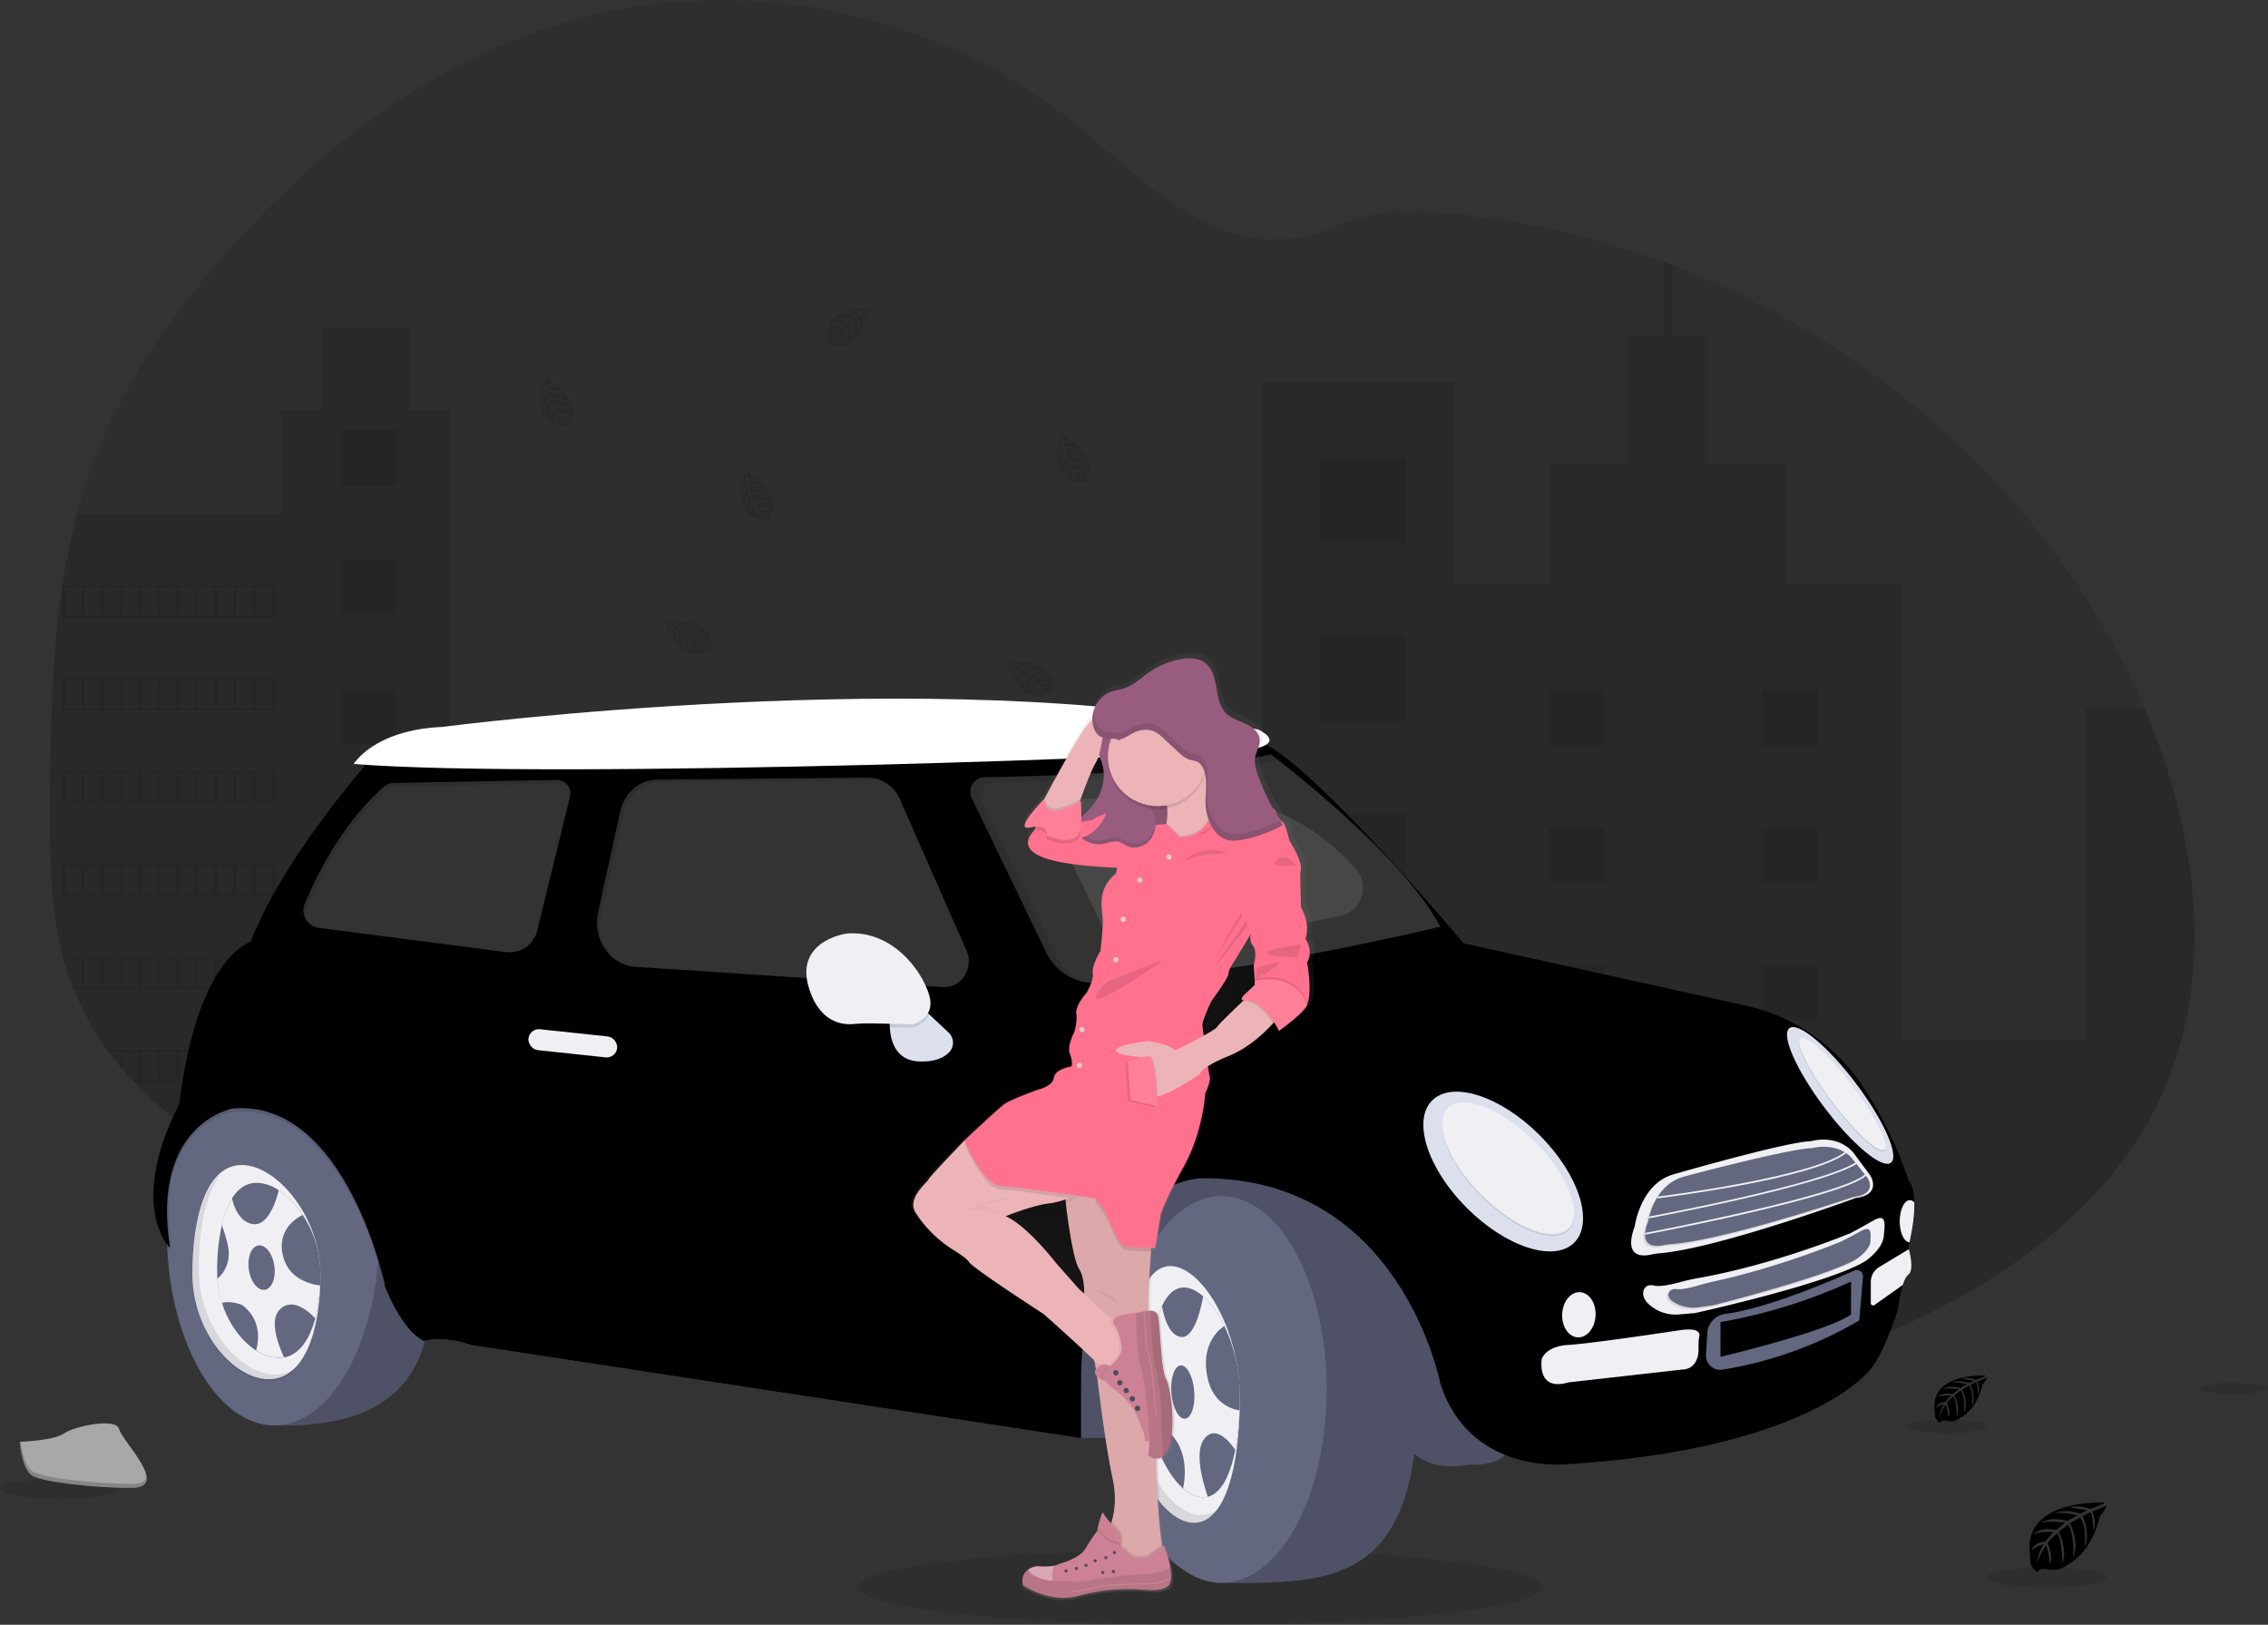 <svg id="1c04cb57-5b83-4fe5-b665-05639f110a33" data-name="Layer 1" xmlns="http://www.w3.org/2000/svg" xmlns:xlink="http://www.w3.org/1999/xlink" width="1134.04" height="812.32" viewBox="0 0 1134.04 812.32"><rect x="0" y="0" width="1134.04" height="812.32" fill="#333333" stroke="none"/><defs><linearGradient id="6c7d37f1-6da5-4539-a77a-d6e4cb7903d9" x1="589.38" y1="843.95" x2="589.38" y2="370.19" gradientUnits="userSpaceOnUse"><stop offset="0" stop-color="gray" stop-opacity="0.25"/><stop offset="0.54" stop-color="gray" stop-opacity="0.12"/><stop offset="1" stop-color="gray" stop-opacity="0.1"/></linearGradient><linearGradient id="10b82cfb-559e-4a80-a810-4173bf9c8c28" x1="636.31" y1="530.98" x2="663.62" y2="530.98" xlink:href="#6c7d37f1-6da5-4539-a77a-d6e4cb7903d9"/></defs><title>city driver</title><ellipse cx="600.04" cy="793.44" rx="170.69" ry="18.88" fill="currentColor" opacity="0.1"/><path d="M1112.15,595.06c-26.56,54.81-80.52,91.46-136.42,115.63-75.27,32.55-158.16,45.46-239.91,40q-21.5-1.42-42.85-4.57A540.44,540.44,0,0,1,549.7,704.36Q530,695.46,511,685a494.85,494.85,0,0,1-60.46-39.54q-7.23-5.52-14.26-11.32c-3.25-2.68-6.47-5.42-9.74-8.08-6.9-5.61-14-10.94-21.92-14.93a78.31,78.31,0,0,0-7.34-3.24c-25.08-9.54-54-5.94-80.11,1.5C297.33,615,278,622.75,258.13,628.28A196,196,0,0,1,231.22,634a143.21,143.21,0,0,1-60.49-5.27l-1.67-.52q-4.2-1.32-8.33-2.89l-1.67-.64q-4-1.54-7.83-3.31l-1.67-.76q-4-1.86-7.83-3.93c-.92-.48-1.83-1-2.73-1.49A163.67,163.67,0,0,1,99.84,584.7c-.33-.33-.64-.67-1-1-1.59-1.72-3.15-3.47-4.66-5.26-.56-.66-1.12-1.32-1.67-2q-2.69-3.29-5.19-6.71c-.25-.33-.49-.67-.73-1a144.59,144.59,0,0,1-16.87-30.5c-.14-.33-.27-.67-.39-1q-2-5.15-3.65-10.47c-.45-1.48-.88-3-1.26-4.48-.13-.44-.25-.89-.36-1.33C58.59,499.23,58,476.64,58,454.18q0-3.93,0-7.85c.16-36.33.72-73.28,6.08-109.11,0-.25.07-.5.11-.74a340.76,340.76,0,0,1,7.31-35.82,264.25,264.25,0,0,1,12.31-36.3c12.33-29,30.26-55.39,50.17-79.85C184.08,123,249.85,71.29,326.83,52c82.95-20.83,175.14-.87,242.05,52.4,20.4,16.24,38.73,35.47,61.64,47.92,20,10.84,43.41,15.33,64.83,6.8,17.7-7,29.22-10.55,49.1-9.48a411.56,411.56,0,0,1,120.36,25.19c1.56.57,3.12,1.16,4.67,1.75,100.71,38.55,187.3,115.1,232.28,213.47q1.79,3.9,3.47,7.86C1132.06,460.53,1141.74,534,1112.15,595.06Z" transform="translate(-32.98 -43.84)" fill="currentColor" opacity="0.1"/><path d="M258.13,249.12V628.28A196,196,0,0,1,231.22,634a143.21,143.21,0,0,1-60.49-5.27l-1.67-.52q-4.2-1.32-8.33-2.89l-1.67-.64q-4-1.54-7.83-3.31l-1.67-.76q-4-1.86-7.83-3.93c-.92-.48-1.83-1-2.73-1.49A163.67,163.67,0,0,1,99.84,584.7c-.33-.33-.64-.67-1-1-1.59-1.72-3.15-3.47-4.66-5.26-.56-.66-1.12-1.32-1.67-2q-2.69-3.29-5.19-6.71c-.25-.33-.49-.67-.73-1a144.59,144.59,0,0,1-16.87-30.5c-.14-.33-.27-.67-.39-1q-2-5.15-3.65-10.47c-.45-1.48-.88-3-1.26-4.48-.13-.44-.25-.89-.36-1.33C58.59,499.23,58,476.64,58,454.18q0-3.93,0-7.85c.16-36.33.72-73.28,6.08-109.11,0-.25.07-.5.11-.74a340.76,340.76,0,0,1,7.31-35.82H173.59V249.12H194V207.73h43.82v41.39Z" transform="translate(-32.98 -43.84)" fill="currentColor" opacity="0.1"/><path d="M1112.15,595.06c-26.56,54.81-80.52,91.46-136.42,115.63-75.27,32.55-158.16,45.46-239.91,40q-21.5-1.42-42.85-4.57A540.44,540.44,0,0,1,549.7,704.36Q530,695.46,511,685a494.85,494.85,0,0,1-60.46-39.54q-7.23-5.52-14.26-11.32c-3.25-2.68-6.47-5.42-9.74-8.08-6.9-5.61-14-10.94-21.92-14.93a78.31,78.31,0,0,0-7.34-3.24V452.73H582.87v34.53h81.45V234.68h95.87v101h47.42v-59.8h39.18V212h18V174.78c1.56.57,3.12,1.16,4.67,1.75V212H887v63.92h39.17v59.8H983.9V563.55h91.76V397.86h29.57C1132.06,460.53,1141.74,534,1112.15,595.06Z" transform="translate(-32.98 -43.84)" fill="currentColor" opacity="0.1"/><rect x="659.99" y="228.84" width="42.85" height="42.85" fill="currentColor" opacity="0.1"/><rect x="659.99" y="317.67" width="42.85" height="42.85" fill="currentColor" opacity="0.1"/><rect x="659.99" y="406.49" width="42.85" height="42.85" fill="currentColor" opacity="0.1"/><rect x="659.99" y="495.32" width="42.85" height="42.85" fill="currentColor" opacity="0.1"/><rect x="659.99" y="584.15" width="42.85" height="42.85" fill="currentColor" opacity="0.1"/><path d="M735.82,716.81v33.84q-21.5-1.42-42.85-4.57V716.81Z" transform="translate(-32.98 -43.84)" fill="currentColor" opacity="0.1"/><rect x="378.43" y="464.27" width="149.99" height="19.41" fill="currentColor" opacity="0.1"/><rect x="378.43" y="523.21" width="149.99" height="19.41" fill="currentColor" opacity="0.1"/><path d="M561.4,626v19.4H450.56q-7.23-5.52-14.26-11.32c-3.25-2.68-6.47-5.42-9.74-8.08Z" transform="translate(-32.98 -43.84)" fill="currentColor" opacity="0.1"/><path d="M561.4,685v19.41H549.7Q530,695.46,511,685Z" transform="translate(-32.98 -43.84)" fill="currentColor" opacity="0.1"/><rect x="774.41" y="344.87" width="27.89" height="27.89" fill="currentColor" opacity="0.1"/><rect x="170.41" y="214.89" width="27.89" height="27.89" fill="currentColor" opacity="0.1"/><rect x="170.41" y="279.69" width="27.89" height="27.89" fill="currentColor" opacity="0.1"/><rect x="170.41" y="344.49" width="27.89" height="27.89" fill="currentColor" opacity="0.1"/><rect x="170.41" y="409.28" width="27.89" height="27.89" fill="currentColor" opacity="0.1"/><rect x="170.41" y="474.08" width="27.89" height="27.89" fill="currentColor" opacity="0.1"/><rect x="170.41" y="538.88" width="27.89" height="27.89" fill="currentColor" opacity="0.1"/><rect x="880.91" y="344.87" width="27.89" height="27.89" fill="currentColor" opacity="0.1"/><rect x="774.41" y="413.68" width="27.89" height="27.89" fill="currentColor" opacity="0.1"/><rect x="880.91" y="413.68" width="27.89" height="27.89" fill="currentColor" opacity="0.1"/><rect x="774.41" y="482.48" width="27.89" height="27.89" fill="currentColor" opacity="0.1"/><rect x="880.91" y="482.48" width="27.89" height="27.89" fill="currentColor" opacity="0.1"/><rect x="774.41" y="551.29" width="27.89" height="27.89" fill="currentColor" opacity="0.1"/><rect x="880.91" y="551.29" width="27.89" height="27.89" fill="currentColor" opacity="0.1"/><rect x="774.41" y="620.1" width="27.89" height="27.89" fill="currentColor" opacity="0.1"/><rect x="880.91" y="620.1" width="27.89" height="27.89" fill="currentColor" opacity="0.1"/><polygon points="774.41 706.89 774.41 688.9 802.3 688.9 802.3 704.33 774.41 706.89" fill="currentColor" opacity="0.1"/><path d="M64.06,336.48v16H170.73v-16Zm9.5,15H65.73v-14h7.83Zm9.5,0H75.23v-14h7.83Zm9.5,0H84.73v-14h7.83Zm9.5,0H94.23v-14h7.83Zm9.5,0h-7.83v-14h7.83Zm9.5,0h-7.83v-14h7.83Zm9.5,0h-7.83v-14h7.83Zm9.5,0h-7.83v-14h7.83Zm9.5,0h-7.83v-14h7.83Zm9.5,0h-7.83v-14h7.83Zm10,0h-8.33v-14h8.33Z" transform="translate(-32.98 -43.84)" fill="currentColor" opacity="0.1"/><path d="M64.06,382.94v15.95H170.73V382.94Zm9.5,14.95H65.73V383.94h7.83Zm9.5,0H75.23V383.94h7.83Zm9.5,0H84.73V383.94h7.83Zm9.5,0H94.23V383.94h7.83Zm9.5,0h-7.83V383.94h7.83Zm9.5,0h-7.83V383.94h7.83Zm9.5,0h-7.83V383.94h7.83Zm9.5,0h-7.83V383.94h7.83Zm9.5,0h-7.83V383.94h7.83Zm9.5,0h-7.83V383.94h7.83Zm10,0h-8.33V383.94h8.33Z" transform="translate(-32.98 -43.84)" fill="currentColor" opacity="0.1"/><path d="M64.06,429.39v15.95H170.73V429.39Zm9.5,14.95H65.73V430.39h7.83Zm9.5,0H75.23V430.39h7.83Zm9.5,0H84.73V430.39h7.83Zm9.5,0H94.23V430.39h7.83Zm9.5,0h-7.83V430.39h7.83Zm9.5,0h-7.83V430.39h7.83Zm9.5,0h-7.83V430.39h7.83Zm9.5,0h-7.83V430.39h7.83Zm9.5,0h-7.83V430.39h7.83Zm9.5,0h-7.83V430.39h7.83Zm10,0h-8.33V430.39h8.33Z" transform="translate(-32.98 -43.84)" fill="currentColor" opacity="0.1"/><path d="M64.06,475.84v16H170.73v-16Zm9.5,15H65.73v-14h7.83Zm9.5,0H75.23v-14h7.83Zm9.5,0H84.73v-14h7.83Zm9.5,0H94.23v-14h7.83Zm9.5,0h-7.83v-14h7.83Zm9.5,0h-7.83v-14h7.83Zm9.5,0h-7.83v-14h7.83Zm9.5,0h-7.83v-14h7.83Zm9.5,0h-7.83v-14h7.83Zm9.5,0h-7.83v-14h7.83Zm10,0h-8.33v-14h8.33Z" transform="translate(-32.98 -43.84)" fill="currentColor" opacity="0.1"/><path d="M64.47,522.29c.38,1.5.81,3,1.26,4.48v-3.48h7.83v14H69.38c.12.33.25.67.39,1h101v-16Zm18.59,15H75.23v-14h7.83Zm9.5,0H84.73v-14h7.83Zm9.5,0H94.23v-14h7.83Zm9.5,0h-7.83v-14h7.83Zm9.5,0h-7.83v-14h7.83Zm9.5,0h-7.83v-14h7.83Zm9.5,0h-7.83v-14h7.83Zm9.5,0h-7.83v-14h7.83Zm9.5,0h-7.83v-14h7.83Zm10,0h-8.33v-14h8.33Z" transform="translate(-32.98 -43.84)" fill="currentColor" opacity="0.1"/><path d="M86.64,568.74c.24.33.48.67.73,1h5.19v6.71c.55.67,1.11,1.33,1.67,2v-8.7h7.83v14H98.89c.31.33.62.67,1,1h70.89v-16Zm24.92,15h-7.83v-14h7.83Zm9.5,0h-7.83v-14h7.83Zm9.5,0h-7.83v-14h7.83Zm9.5,0h-7.83v-14h7.83Zm9.5,0h-7.83v-14h7.83Zm9.5,0h-7.83v-14h7.83Zm10,0h-8.33v-14h8.33Z" transform="translate(-32.98 -43.84)" fill="currentColor" opacity="0.1"/><path d="M139,615.19c.9.51,1.81,1,2.73,1.49v-.49h7.83v4.42l1.67.76v-5.18h7.83v8.49l1.67.64v-9.13h8.33v12l1.67.52V615.19Z" transform="translate(-32.98 -43.84)" fill="currentColor" opacity="0.1"/><path d="M467.92,198s-23.83-1.43-21,15.27a4.07,4.07,0,0,0,2.11,4.29s.05-1.24,2.45-.82a10.62,10.62,0,0,0,2.59.13,5.35,5.35,0,0,0,3.16-1.31h0s6.7-2.77,9.31-13.72c0,0,1.93-2.39,1.85-3l-4,1.72s1.37,2.9.29,5.31c0,0-.13-5.21-.9-5.08-.16,0-2.09,1-2.09,1s2.36,5.06.58,8.73c0,0,.68-6.23-1.32-8.36l-2.83,1.65s2.76,5.22.89,9.48c0,0,.48-6.53-1.49-9.08l-2.56,2s2.59,5.15,1,8.68c0,0-.21-7.6-1.57-8.18a16,16,0,0,0-2.59,2.79s1.78,3.74.68,5.71c0,0-.68-5.07-1.23-5.09,0,0-2.24,3.36-2.47,5.66a12.24,12.24,0,0,1,1.93-6,6.74,6.74,0,0,0-3.43,1.77s.35-2.37,4-2.58c0,0,1.85-2.55,2.34-2.7,0,0-3.61-.3-5.8.67,0,0,1.93-2.24,6.46-1.23l2.54-2.06S452,203,450,203.7c0,0,2.32-2,7.45-.54l2.76-1.65a25.22,25.22,0,0,0-6.47-.56s2.55-1.37,7.27.12l2-.89s-3-.58-3.84-.67-.92-.34-.92-.34a10.32,10.32,0,0,1,5.58.62S468,198.23,467.92,198Z" transform="translate(-32.98 -43.84)" fill="currentColor" opacity="0.1"/><path d="M405.34,279.23s-8.14,22.45,8.67,24.5a4.09,4.09,0,0,0,4.72-.81s-1.18-.4-.09-2.58a11.21,11.21,0,0,0,.85-2.45,5.37,5.37,0,0,0-.35-3.4h0s-.75-7.21-10.52-12.82c0,0-1.74-2.53-2.35-2.63l.51,4.34s3.17-.49,5.17,1.23c0,0-5-1.35-5.13-.58,0,.16.37,2.29.37,2.29s5.52-.83,8.54,1.93c0,0-5.78-2.42-8.4-1.11l.78,3.18s5.8-1.17,9.35,1.84c0,0-6.13-2.32-9.13-1.15l1.19,3s5.67-1,8.61,1.5c0,0-7.35-2-8.29-.82a15.74,15.74,0,0,0,1.94,3.27s4.09-.64,5.67,1c0,0-5.05-.79-5.23-.26,0,0,2.58,3.1,4.72,4a12.23,12.23,0,0,1-5.19-3.54,6.78,6.78,0,0,0,.73,3.78s-2.18-1-1.34-4.54c0,0-1.92-2.5-1.93-3,0,0-1.31,3.37-1,5.74,0,0-1.61-2.48.66-6.54l-1.27-3s-2,4.37-1.85,6.5c0,0-1.24-2.78,1.6-7.29l-.8-3.11a24.74,24.74,0,0,0-2.37,6s-.59-2.83,2.18-6.94l-.29-2.15s-1.41,2.68-1.74,3.49-.58.79-.58.79a10.24,10.24,0,0,1,2.18-5.17S405.62,279.24,405.34,279.23Z" transform="translate(-32.98 -43.84)" fill="currentColor" opacity="0.1"/><path d="M563.38,260.32s-8.15,22.44,8.67,24.49a4.05,4.05,0,0,0,4.71-.81s-1.17-.39-.09-2.58a11.39,11.39,0,0,0,.86-2.44,5.41,5.41,0,0,0-.36-3.41h0s-.75-7.21-10.51-12.82c0,0-1.74-2.52-2.35-2.63l.5,4.35S568,264,570,265.7c0,0-5-1.36-5.13-.58,0,.16.37,2.29.37,2.29s5.52-.83,8.53,1.92c0,0-5.78-2.42-8.39-1.11l.78,3.18s5.79-1.16,9.34,1.84c0,0-6.13-2.31-9.12-1.15l1.19,3s5.67-1,8.61,1.49c0,0-7.36-2-8.29-.82a15.76,15.76,0,0,0,1.94,3.28s4.09-.65,5.66,1c0,0-5.05-.79-5.23-.27,0,0,2.59,3.1,4.73,4a12.24,12.24,0,0,1-5.19-3.55,6.72,6.72,0,0,0,.73,3.79s-2.18-1-1.35-4.55c0,0-1.92-2.49-1.92-3,0,0-1.32,3.37-1,5.75,0,0-1.6-2.48.66-6.54l-1.26-3s-2,4.37-1.86,6.51c0,0-1.24-2.79,1.6-7.3l-.79-3.11a24.93,24.93,0,0,0-2.37,6s-.6-2.83,2.17-6.94l-.29-2.14s-1.4,2.68-1.74,3.49-.57.78-.57.78a10.28,10.28,0,0,1,2.17-5.17S563.65,260.32,563.38,260.32Z" transform="translate(-32.98 -43.84)" fill="currentColor" opacity="0.1"/><path d="M337.47,443.8s-8.14,22.45,8.67,24.49a4.07,4.07,0,0,0,4.72-.81s-1.18-.39-.09-2.57a10.87,10.87,0,0,0,.85-2.45,5.4,5.4,0,0,0-.35-3.41h0s-.75-7.21-10.51-12.82c0,0-1.75-2.52-2.36-2.63l.51,4.35s3.17-.49,5.18,1.23c0,0-5-1.36-5.14-.58,0,.16.37,2.29.37,2.29s5.52-.83,8.54,1.92c0,0-5.78-2.42-8.4-1.11l.79,3.18s5.79-1.16,9.34,1.84c0,0-6.13-2.31-9.13-1.15l1.19,3s5.67-1,8.61,1.49c0,0-7.35-2-8.29-.82a15.45,15.45,0,0,0,1.95,3.28s4.08-.65,5.66,1c0,0-5.05-.79-5.23-.27,0,0,2.58,3.1,4.72,4a12.24,12.24,0,0,1-5.18-3.55,6.77,6.77,0,0,0,.72,3.79s-2.17-1-1.34-4.55c0,0-1.92-2.49-1.93-3,0,0-1.31,3.38-1,5.75,0,0-1.6-2.48.66-6.54l-1.26-3s-2,4.37-1.86,6.51c0,0-1.24-2.79,1.6-7.29l-.8-3.12a24.93,24.93,0,0,0-2.37,6s-.59-2.83,2.18-6.94l-.29-2.14s-1.41,2.68-1.74,3.49-.58.78-.58.78a10.35,10.35,0,0,1,2.18-5.17S337.75,443.8,337.47,443.8Z" transform="translate(-32.98 -43.84)" fill="currentColor" opacity="0.1"/><path d="M305.15,232.2s-8.15,22.45,8.66,24.5a4.09,4.09,0,0,0,4.72-.81s-1.17-.4-.09-2.58a10.7,10.7,0,0,0,.85-2.45,5.41,5.41,0,0,0-.35-3.41h0s-.75-7.21-10.51-12.81c0,0-1.74-2.53-2.36-2.63l.51,4.34s3.17-.49,5.18,1.23c0,0-5-1.35-5.13-.58,0,.16.37,2.29.37,2.29s5.51-.83,8.53,1.92c0,0-5.78-2.41-8.39-1.11l.78,3.19s5.79-1.17,9.34,1.84c0,0-6.13-2.32-9.12-1.16l1.19,3s5.67-1,8.6,1.49c0,0-7.35-2-8.29-.81a15.43,15.43,0,0,0,1.95,3.27s4.08-.64,5.66,1c0,0-5.05-.79-5.23-.26,0,0,2.59,3.1,4.72,4a12.17,12.17,0,0,1-5.18-3.54,6.69,6.69,0,0,0,.73,3.78s-2.18-1-1.35-4.54c0,0-1.92-2.5-1.93-3,0,0-1.31,3.38-1,5.75,0,0-1.6-2.48.66-6.54l-1.26-3s-2,4.37-1.86,6.5c0,0-1.24-2.78,1.6-7.29l-.8-3.11a25.18,25.18,0,0,0-2.37,6s-.59-2.84,2.18-6.94l-.29-2.15s-1.4,2.68-1.74,3.49-.58.78-.58.78a10.35,10.35,0,0,1,2.18-5.17S305.42,232.21,305.15,232.2Z" transform="translate(-32.98 -43.84)" fill="currentColor" opacity="0.1"/><path d="M365.58,354.41s6.29,23,21.2,15a4.08,4.08,0,0,0,3.39-3.38s-1.19.36-1.56-2.05a11.81,11.81,0,0,0-.71-2.5,5.46,5.46,0,0,0-2.26-2.58h0s-4.77-5.45-16-4.41c0,0-2.88-1.06-3.43-.79l2.91,3.26s2.31-2.23,4.94-2c0,0-4.89,1.79-4.52,2.48.07.15,1.62,1.66,1.62,1.66s4-3.86,8.08-3.35c0,0-6.12,1.36-7.5,3.93l2.48,2.16s4.05-4.3,8.69-3.89c0,0-6.34,1.64-8.12,4.32l2.72,1.79s4-4.11,7.89-3.75c0,0-7.14,2.64-7.24,4.11a15.4,15.4,0,0,0,3.47,1.56s3-2.88,5.19-2.47c0,0-4.58,2.26-4.43,2.8,0,0,3.9,1,6.15.52a12.14,12.14,0,0,1-6.28.09,6.79,6.79,0,0,0,2.78,2.68s-2.36.43-3.72-2.94c0,0-3-.93-3.31-1.35,0,0,.87,3.51,2.49,5.27,0,0-2.74-1.1-3.23-5.72l-2.77-1.74s.91,4.71,2.24,6.39c0,0-2.62-1.56-2.9-6.88l-2.45-2.08a24.78,24.78,0,0,0,1.55,6.3s-2.12-2-2.23-6.93l-1.47-1.58s.4,3,.59,3.85,0,1,0,1a10.24,10.24,0,0,1-1.2-5.48S365.8,354.25,365.58,354.41Z" transform="translate(-32.98 -43.84)" fill="currentColor" opacity="0.1"/><path d="M536.21,375s6.29,23,21.21,15a4.07,4.07,0,0,0,3.38-3.38s-1.18.36-1.56-2.05a10.74,10.74,0,0,0-.71-2.5,5.43,5.43,0,0,0-2.25-2.58h0s-4.77-5.45-16-4.41c0,0-2.88-1.06-3.44-.79l2.92,3.26s2.31-2.23,4.94-2c0,0-4.89,1.79-4.53,2.49.07.14,1.62,1.65,1.62,1.65s4-3.86,8.08-3.35c0,0-6.11,1.36-7.49,3.93l2.47,2.16s4.06-4.3,8.69-3.89c0,0-6.34,1.64-8.12,4.32l2.72,1.79s4-4.11,7.9-3.75c0,0-7.14,2.64-7.25,4.12a15.59,15.59,0,0,0,3.48,1.55s3-2.88,5.18-2.47c0,0-4.58,2.27-4.42,2.8,0,0,3.9,1,6.15.52a12.14,12.14,0,0,1-6.28.09,6.72,6.72,0,0,0,2.78,2.68s-2.36.43-3.73-2.94c0,0-3-.93-3.31-1.35,0,0,.88,3.51,2.5,5.28,0,0-2.74-1.11-3.23-5.73l-2.77-1.74s.9,4.71,2.23,6.39c0,0-2.62-1.56-2.9-6.88l-2.44-2.08a25.06,25.06,0,0,0,1.54,6.3s-2.12-2-2.22-6.93l-1.47-1.58s.4,3,.59,3.85,0,1,0,1a10.24,10.24,0,0,1-1.2-5.48S536.44,374.79,536.21,375Z" transform="translate(-32.98 -43.84)" fill="currentColor" opacity="0.1"/><polygon points="922.97 672.03 933.04 682.66 949.01 654.52 947.57 651.36 922.97 672.03" fill="currentColor"/><polygon points="922.97 672.03 933.04 682.66 949.01 654.52 947.57 651.36 922.97 672.03" opacity="0.2"/><path d="M248.05,691.78c0,53.4-36.57,64.73-73.22,64.73s-57.28-45-57.28-98.42,29.71-96.7,66.36-96.7S248.05,638.38,248.05,691.78Z" transform="translate(-32.98 -43.84)" fill="#636780"/><path d="M248.05,691.78c0,53.4-36.57,64.73-73.22,64.73s-57.28-45-57.28-98.42,29.71-96.7,66.36-96.7S248.05,638.38,248.05,691.78Z" transform="translate(-32.98 -43.84)" opacity="0.2"/><path d="M222.71,659.81c0,53.4-23.54,96.7-52.58,96.7s-53.73-43.3-53.73-96.7c0-7.38-1.14-14.56-.29-21.46,5.31-43.07,29-75.23,54-75.23C199.17,563.12,222.71,606.41,222.71,659.81Z" transform="translate(-32.98 -43.84)" fill="#636780"/><path d="M217.47,424.43s-46.09,51.68-60.73,94.75l398,43.94,213.2-43.94S683.5,418,660.68,414.09,217.47,424.43,217.47,424.43Z" transform="translate(-32.98 -43.84)" fill="currentColor"/><path d="M217.47,424.43s-46.09,51.68-60.73,94.75l398,43.94,213.2-43.94S683.5,418,660.68,414.09,217.47,424.43,217.47,424.43Z" transform="translate(-32.98 -43.84)" opacity="0.4"/><polygon points="476.53 512.06 540.41 691.28 540.41 645.92 558.19 595.14 607.45 573.33 669.91 601.67 692.25 608.65 694.2 567.31 619.94 530.7 585.37 514.11 506.24 507.21 484.41 503.31 476.53 512.06" fill="currentColor"/><path d="M538,574.54l58.12,6.67C593.48,558,610.71,558,610.71,558l-58.14-10.06H525.43" transform="translate(-32.98 -43.84)" fill="currentColor"/><path d="M573.39,762.68h41.2l119.31-4s2.58,22.75,34,17.4c0,0,17.3,1.11,19.16-8.29s-39.4-96.27-39.4-96.27l-56.25-42-51-12.38-36.61,10.77-23.26,37-14.64,50.65Z" transform="translate(-32.98 -43.84)" fill="#636780"/><path d="M573.39,762.68h41.2l119.31-4s2.58,22.75,34,17.4c0,0,17.3,1.11,19.16-8.29s-39.4-96.27-39.4-96.27l-56.25-42-51-12.38-36.61,10.77-23.26,37-14.64,50.65Z" transform="translate(-32.98 -43.84)" opacity="0.2"/><path d="M225.49,436.8c-5.9,4.82-24.54,22.11-40.07,58.67a8.84,8.84,0,0,0,7,12.25L286,519.85a14.14,14.14,0,0,0,15.56-10.66l16.45-67.11a6.7,6.7,0,0,0-6.64-8.3L229.6,435.3A6.63,6.63,0,0,0,225.49,436.8Z" transform="translate(-32.98 -43.84)" fill="currentColor"/><path d="M225.49,436.8c-5.9,4.82-24.54,22.11-40.07,58.67a8.84,8.84,0,0,0,7,12.25L286,519.85a14.14,14.14,0,0,0,15.56-10.66l16.45-67.11a6.7,6.7,0,0,0-6.64-8.3L229.6,435.3A6.63,6.63,0,0,0,225.49,436.8Z" transform="translate(-32.98 -43.84)" fill="#fff" opacity="0.2"/><path d="M361.48,433.63l105.38-1c7.59-.07,14.39,5,16.95,12.74L516.67,520c2.91,8.74-3.38,17.84-12,17.34L350.85,527.21c-12.76-.74-21.79-13.75-18.84-27.16l11.15-50.67C345.17,440.22,352.73,433.71,361.48,433.63Z" transform="translate(-32.98 -43.84)" fill="currentColor"/><path d="M361.48,433.63l105.38-1c7.59-.07,14.39,5,16.95,12.74L516.67,520c2.91,8.74-3.38,17.84-12,17.34L350.85,527.21c-12.76-.74-21.79-13.75-18.84-27.16l11.15-50.67C345.17,440.22,352.73,433.71,361.48,433.63Z" transform="translate(-32.98 -43.84)" fill="#fff" opacity="0.2"/><path d="M525.29,432.43c28.81-.52,105.16-2.7,143.14-11.45,0,0,65.18,49.1,84.71,86.14,0,0-101.6,24.73-171.77,28.08a26.59,26.59,0,0,1-25.17-15l-37.31-77.32A7.26,7.26,0,0,1,525.29,432.43Z" transform="translate(-32.98 -43.84)" fill="currentColor"/><path d="M525.29,432.43c28.81-.52,105.16-2.7,143.14-11.45,0,0,65.18,49.1,84.71,86.14,0,0-101.6,24.73-171.77,28.08a26.59,26.59,0,0,1-25.17-15l-37.31-77.32A7.26,7.26,0,0,1,525.29,432.43Z" transform="translate(-32.98 -43.84)" fill="#fff" opacity="0.2"/><path d="M561.82,443.62c12-.21,35.41-.83,58.27-2.54a109.53,109.53,0,0,1,90.23,36.49l.74.84a14.24,14.24,0,0,1-7.78,23.26c-25.22,5.41-68.18,13.67-101.34,15.27a19,19,0,0,1-18.07-10.72l-26.62-55.17A5.18,5.18,0,0,1,561.82,443.62Z" transform="translate(-32.98 -43.84)" fill="#fff" opacity="0.1"/><path d="M573.39,735.12v27.56L268.73,716.17c-14.93-5.17-23.84-2-23.84-2-11-5.37-19-26.32-19.23-27v0l5.75-16.65-46.7-77.24-62.13,2.58c9.77-78.11,37.9-81.84,37.9-81.84l365,33.88Z" transform="translate(-32.98 -43.84)" fill="currentColor"/><path d="M507.73,570.61c-2.39,2.62-6.76,5-14.82,4.78-12.35-.3-14.69-10.84-15-17.13a29.45,29.45,0,0,1,.13-4.62l16.18-4.95,3.31,3.09,9.77,9.15A6.91,6.91,0,0,1,507.73,570.61Z" transform="translate(-32.98 -43.84)" opacity="0.1"/><path d="M507.73,569.75c-2.39,2.62-6.76,5-14.82,4.78-12.35-.3-14.69-10.84-15-17.13a29.45,29.45,0,0,1,.13-4.62l16.18-4.95,3.31,3.09,9.77,9.15A6.91,6.91,0,0,1,507.73,569.75Z" transform="translate(-32.98 -43.84)" fill="#dce0ed"/><path d="M497.54,550.92c-2.07,5.27-8.19,6.7-8.19,6.7l-11.43-.22a29.45,29.45,0,0,1,.13-4.62l16.18-4.95Z" transform="translate(-32.98 -43.84)" opacity="0.1"/><path d="M456.3,510.57s-25.84,3.46-18.95,26.82c5.22,17.7,16.87,18.89,22.21,18.44a88.45,88.45,0,0,1,9.35-.34l20.43.41s11.54-2.69,8.31-14.32S479.56,508.63,456.3,510.57Z" transform="translate(-32.98 -43.84)" fill="#f0f0f4"/><ellipse cx="283.41" cy="521.86" rx="11.92" ry="15.51" opacity="0.2"/><rect x="297.03" y="561.07" width="44.62" height="10.51" rx="5.25" ry="5.25" transform="translate(28.95 -74.54) rotate(6.09)" opacity="0.1"/><rect x="297.03" y="560.21" width="44.62" height="10.51" rx="5.25" ry="5.25" transform="translate(28.86 -74.55) rotate(6.09)" fill="#f0f0f4"/><path d="M118.84,666.92S97.45,645.81,123.43,595c0,0,33.31-50.4,85,4.74,0,0,29.72,33.16,38.33,86.14l-20.24.43s-19.39-93.9-76.24-89.16C150.28,597.14,108.93,604.46,118.84,666.92Z" transform="translate(-32.98 -43.84)" opacity="0.1"/><path d="M118,669.5s-21.4-21.1,4.59-71.93c0,0,33.31-50.39,85,4.74,0,0,29.72,33.17,38.34,86.14l-20.25.43S206.27,595,149.42,599.73C149.42,599.73,108.07,607.05,118,669.5Z" transform="translate(-32.98 -43.84)" opacity="0.1"/><path d="M118,667.78s-21.4-21.11,4.59-71.93c0,0,33.31-50.39,85,4.74,0,0,29.72,33.16,38.34,86.14l-20.25.43S206.27,593.27,149.42,598C149.42,598,108.07,605.33,118,667.78Z" transform="translate(-32.98 -43.84)" fill="currentColor"/><path d="M118,667.78s-21.4-21.11,4.59-71.93c0,0,33.31-50.39,85,4.74,0,0,29.72,33.16,38.34,86.14l-20.25.43S206.27,593.27,149.42,598C149.42,598,108.07,605.33,118,667.78Z" transform="translate(-32.98 -43.84)" opacity="0.2"/><path d="M573.39,735.12v27.56L268.73,716.17c-14.93-5.17-23.84-2-23.84-2-11-5.37-19-26.32-19.23-27v0l20.25-.43,58.58,8.18,212.91,30.58s37.76,4.31,39.91,6S573.39,735.12,573.39,735.12Z" transform="translate(-32.98 -43.84)" fill="none"/><path d="M573.39,734.26v27.56L268.73,715.3c-14.93-5.16-23.84-2-23.84-2-11-5.37-19-26.32-19.23-27v0l20.25-.43,58.58,8.18,212.91,30.58s37.76,4.31,39.91,6S573.39,734.26,573.39,734.26Z" transform="translate(-32.98 -43.84)" opacity="0.1"/><path d="M573.39,735.12v27.56L268.73,716.17c-14.93-5.17-23.84-2-23.84-2-11-5.37-19-26.32-19.23-27v0l20.25-.43,58.58,8.18,212.91,30.58s37.76,4.31,39.91,6S573.39,735.12,573.39,735.12Z" transform="translate(-32.98 -43.84)" fill="currentColor"/><path d="M573.39,735.12v27.56L268.73,716.17c-14.93-5.17-23.84-2-23.84-2-11-5.37-19-26.32-19.23-27v0l20.25-.43,58.58,8.18,212.91,30.58s37.76,4.31,39.91,6S573.39,735.12,573.39,735.12Z" transform="translate(-32.98 -43.84)" opacity="0.2"/><path d="M984.57,633.75s-101.65,51.69-227,46.52c0,0-28.18,1.39-30.14-1.19s7.27,10.86,7.27,10.86,3.48-3.64,6.93-3.64,19.22,1.17,19.22,1.17,180.2-7.63,226.29-48.55Z" transform="translate(-32.98 -43.84)" fill="none"/><path d="M304.06,695C285.13,634.22,286.14,591.83,290.32,567c4.54-27,13.72-39.73,13.81-39.85l.69.51c-.09.12-9.16,12.76-13.66,39.56C287,592,286,634.17,304.89,694.79Z" transform="translate(-32.98 -43.84)" opacity="0.2"/><path d="M987.44,668.37c.76,2.83,2.53,10.65-.28,12.76-1.07.8-2,2.77-2.72,5.11A79.53,79.53,0,0,0,982,698.36L952.7,731.09l-49.53,19.39-118.45,8.18-71.5-116.29L552.57,547.89l43.86-2.43c43.87-2.44,168.4-30,168.4-30L905.7,546.58a94.4,94.4,0,0,1,56.5,37.21c17.15,24,25,50,25,50,2.12,2.54,2.94,6.7,3.06,11.26.16,7.43-1.54,15.89-2.47,19.93-.35,1.51-.59,2.41-.59,2.41S987.28,667.73,987.44,668.37Z" transform="translate(-32.98 -43.84)" fill="currentColor"/><path d="M557.3,729.8s-8.61-92.13,56-117.13c0,0,90.88-38.36,144.29,65.88L784.72,738s7.75,14.64,28.86,14.21c0,0,99.49-3,152-36.61l16.37-19s-8.18,26.7-16.37,32.73c0,0-32.3,37.9-149.89,44.8,0,0-48.09,5.16-62.59-40.49,0,0-19.67-103.37-119.6-102.51,0,0-58.71,1.15-60.15,102.22Z" transform="translate(-32.98 -43.84)" opacity="0.1"/><path d="M557.3,731.52s-8.61-92.12,56-117.13c0,0,90.88-38.35,144.29,65.88l27.13,59.44s7.75,14.64,28.86,14.21c0,0,99.49-3,152-36.61L982,698.36s-8.18,26.7-16.37,32.73c0,0-32.3,37.91-149.89,44.8,0,0-48.09,5.17-62.59-40.49,0,0-19.67-103.37-119.6-102.51,0,0-58.71,1.16-60.15,102.23Z" transform="translate(-32.98 -43.84)" fill="currentColor"/><path d="M557.3,731.52s-8.61-92.12,56-117.13c0,0,90.88-38.35,144.29,65.88l27.13,59.44s7.75,14.64,28.86,14.21c0,0,99.49-3,152-36.61L982,698.36s-8.18,26.7-16.37,32.73c0,0-32.3,37.91-149.89,44.8,0,0-48.09,5.17-62.59-40.49,0,0-19.67-103.37-119.6-102.51,0,0-58.71,1.16-60.15,102.23Z" transform="translate(-32.98 -43.84)" opacity="0.2"/><path d="M542.38,728.74l-3.89-128.17a131.89,131.89,0,0,0-1-26c-.12-.54-3.21-13.76-7.34-21.27-2.65-3.87-4.9-5.05-5-5.07l-2.29-.62,2.56-.19c1.77.34,3.45,2.18,5,4.75,2.82,3.87,6.14,10.67,7.89,22.26a131.85,131.85,0,0,1,1,26.09l3.89,128.14Z" transform="translate(-32.98 -43.84)" opacity="0.2"/><path d="M621.47,633.68l-.84.14c0-.1-1.79-10.73-7.69-19.18-12.37-17.71-16.41-29.72-16.87-37.74a20.66,20.66,0,0,1,1-8.22c1.93-5.41,7.1-9.41,14.12-11.39h0l1.5.25c-6.75,1.9-13,6.3-14.85,11.43a20.18,20.18,0,0,0-1,8.11c.5,7.85,4.55,19.63,16.72,37.08C619.66,622.76,621.46,633.57,621.47,633.68Z" transform="translate(-32.98 -43.84)" opacity="0.2"/><path d="M897.35,591.91c-54.88-32.75-171.06-63.21-172.23-63.51l.22-.84c1.17.31,117.47,30.8,172.45,63.61Z" transform="translate(-32.98 -43.84)" opacity="0.2"/><path d="M977.14,637.3c-20.72-36.45-76.51-66.5-119.67-85.3a776,776,0,0,0-89.66-32.4l.23-.83a776,776,0,0,1,89.77,32.44c43.28,18.85,99.24,49,120.08,85.66Z" transform="translate(-32.98 -43.84)" opacity="0.2"/><ellipse cx="953.08" cy="593.16" rx="9.92" ry="42.14" transform="translate(-198.03 649.25) rotate(-37)" opacity="0.1"/><ellipse cx="953.08" cy="591.44" rx="9.92" ry="42.14" transform="translate(-196.99 648.9) rotate(-37)" fill="#dce0ed"/><ellipse cx="954.23" cy="591.53" rx="6.44" ry="34.8" transform="translate(-196.82 649.61) rotate(-37)" opacity="0.1"/><ellipse cx="954.23" cy="590.67" rx="6.44" ry="34.8" transform="translate(-196.3 649.44) rotate(-37)" fill="#f0f0f4"/><path d="M849.54,657.66s2.8-21.11,19.39-25.85c0,0,56.42-16.32,68.7-16.56,0,0,12.7-3.89,21.1,5.58l8.61,11.63s6,9.48-7.32,11.2c0,0-68.19,25-97.76,27.6a41.69,41.69,0,0,0-5,.76C852.94,672.92,843.87,673.18,849.54,657.66Z" transform="translate(-32.98 -43.84)" opacity="0.1"/><path d="M850.41,656.8s2.8-21.11,19.38-25.85c0,0,56.42-16.32,68.7-16.56,0,0,12.7-3.9,21.1,5.58l8.62,11.63s6,9.47-7.33,11.2c0,0-68.18,25-97.75,27.6a41.54,41.54,0,0,0-5,.76C853.8,672.06,844.73,672.32,850.41,656.8Z" transform="translate(-32.98 -43.84)" fill="#f0f0f4"/><path d="M856.35,655s2.61-18.05,18-22.1c0,0,52.46-14,63.87-14.17,0,0,11.81-3.33,19.62,4.77l8,9.95s5.6,8.11-6.81,9.58c0,0-63.39,21.4-90.88,23.61a42.25,42.25,0,0,0-4.61.65C859.51,668,851.08,668.26,856.35,655Z" transform="translate(-32.98 -43.84)" opacity="0.1"/><path d="M857.22,654.12s2.6-18,18-22.1c0,0,52.46-14,63.87-14.17,0,0,11.81-3.34,19.62,4.77l8,10s5.6,8.1-6.81,9.58c0,0-63.4,21.4-90.89,23.61a41.89,41.89,0,0,0-4.59.65C860.37,667.18,851.94,667.4,857.22,654.12Z" transform="translate(-32.98 -43.84)" fill="#636780"/><path d="M861.65,643l-.11-.86c.77-.09,77.39-9.61,93.88-22.34l.53.68C939.27,633.33,864.81,642.59,861.65,643Z" transform="translate(-32.98 -43.84)" fill="#f0f0f4"/><path d="M857.62,652.92l-.15-.85c.84-.15,85.13-15.76,103.31-27l.46.73C942.92,637.13,858.47,652.76,857.62,652.92Z" transform="translate(-32.98 -43.84)" fill="#f0f0f4"/><path d="M855.63,661.09l-.16-.84c1-.19,98-18.5,110-29.23l.57.64C953.91,642.55,859.63,660.34,855.63,661.09Z" transform="translate(-32.98 -43.84)" fill="#f0f0f4"/><path d="M956.58,661.53s-36.56,15.25-75,22.09q-5.1.92-10.09,2.28c-3.9,1.06-9.44,2.26-12.45,1.48-4.95-1.3-7.69,4.73-2.34,9.47l.34.3a19.13,19.13,0,0,0,14.23,4.7l8.23-.69s66.77-14.64,85.39-26.06c0,0,8.5-5.83,9.15-12.39s1.42-11.73-5.32-7.85S956.58,661.53,956.58,661.53Z" transform="translate(-32.98 -43.84)" opacity="0.1"/><path d="M957.4,660.69c-1.36.56-37.25,15.36-75,22.07q-5.1.91-10.09,2.28c-3.89,1.06-9.44,2.26-12.45,1.48-5-1.3-7.69,4.73-2.34,9.47l.16.14A19.66,19.66,0,0,0,872.35,701l7.92-.66.13,0c2.29-.5,67-14.81,85.3-26l.07,0c.57-.41,8.49-6.05,9.11-12.37.65-6.56,1.43-11.73-5.32-7.85-6.41,3.68-11.6,6.4-12.08,6.65Z" transform="translate(-32.98 -43.84)" fill="#f0f0f4"/><path d="M952.52,665.51s-30,12.48-62.21,19.57c-3.2.7-6.37,1.52-9.52,2.43s-7.65,2-10.15,1.68c-4.28-.57-6.32,3.7-1.52,6.57l.15.09a18.53,18.53,0,0,0,12.09,2.44l7.42-1s56.19-14.14,71.49-23.06c0,0,7-4.49,7.18-9s.62-8-4.93-5S952.52,665.51,952.52,665.51Z" transform="translate(-32.98 -43.84)" opacity="0.1"/><path d="M953.37,664.65c-.64.27-30.34,12.55-62.19,19.57-3.2.7-6.38,1.52-9.53,2.43s-7.64,2-10.15,1.68c-4.28-.57-6.32,3.69-1.51,6.57h0a19,19,0,0,0,12.4,2.51l7.22-1h0c1.16-.29,56.3-14.22,71.46-23h0c.24-.16,7-4.57,7.17-9s.62-8.05-4.93-5-9.75,5.16-10,5.28Z" transform="translate(-32.98 -43.84)" fill="#636780"/><ellipse cx="821.52" cy="701.98" rx="11.31" ry="8.37" transform="matrix(0.05, -1, 1, 0.05, 46.64, 1443.79)" opacity="0.1"/><ellipse cx="822.39" cy="701.12" rx="11.31" ry="8.37" transform="translate(48.32 1443.83) rotate(-87.15)" fill="#f0f0f4"/><path d="M871.86,709.77s-43.85,6.68-55.48,7.33S803,724.2,803,724.2s-2.8,16.37,13.35,11.63l57.28-6.46s7.76.22,7.76-10.34v-2.37a23.83,23.83,0,0,1,.4-3.95C882.1,711.06,881.25,708.38,871.86,709.77Z" transform="translate(-32.98 -43.84)" opacity="0.1"/><path d="M872.72,708.91s-43.85,6.68-55.48,7.32-13.35,7.11-13.35,7.11-2.8,16.37,13.35,11.63l57.29-6.46s7.75.22,7.75-10.34V715.8a23.83,23.83,0,0,1,.4-3.95C883,710.2,882.11,707.52,872.72,708.91Z" transform="translate(-32.98 -43.84)" fill="#f0f0f4"/><path d="M987.16,681.13c-1.07.8-2,2.77-2.72,5.11h0l-14.2,10.06a1.16,1.16,0,0,1-1.83-.94V684.8a8.77,8.77,0,0,1,4.25-7.52l14.78-8.91C988.2,671.2,990,679,987.16,681.13Z" transform="translate(-32.98 -43.84)" fill="#f0f0f4"/><path d="M886.66,710.32,886,721a7.13,7.13,0,0,0,8.1,7.62A196.2,196.2,0,0,0,962.64,704l1.87-21.82a3.07,3.07,0,0,0-4.27-3.13c-12,5.35-44.17,19.06-64.59,21.68A10.37,10.37,0,0,0,886.66,710.32Z" transform="translate(-32.98 -43.84)" fill="#636780"/><path d="M893.26,704.82v17.36s53.41-12.62,65.25-21.13V684.58A268.29,268.29,0,0,1,893.26,704.82Z" transform="translate(-32.98 -43.84)" fill="currentColor"/><path d="M986.89,665.81c-2.71-.19-4.88-4.84-4.88-10.53s2.26-10.54,5-10.54a3.18,3.18,0,0,1,2.29,1.13C989.52,653.3,987.82,661.76,986.89,665.81Z" transform="translate(-32.98 -43.84)" fill="currentColor"/><path d="M987.75,664.94c-2.71-.18-4.87-4.83-4.87-10.52s2.25-10.55,5-10.55a3.23,3.23,0,0,1,2.3,1.14C990.38,652.44,988.68,660.9,987.75,664.94Z" transform="translate(-32.98 -43.84)" fill="#f0f0f4"/><path d="M742.08,738.52c0,94.65-40,96.7-92.17,96.7-41.68,0-58.74-43.29-58.74-96.7s13.39-96.58,55.06-96.58S742.08,685.12,742.08,738.52Z" transform="translate(-32.98 -43.84)" fill="#636780"/><path d="M742.08,738.52c0,94.65-40,96.7-92.17,96.7-41.68,0-58.74-43.29-58.74-96.7s13.39-96.58,55.06-96.58S742.08,685.12,742.08,738.52Z" transform="translate(-32.98 -43.84)" opacity="0.2"/><ellipse cx="610.77" cy="694.68" rx="52.58" ry="96.7" fill="#636780"/><path d="M193.21,681.13c0,29-8.4,52.26-25.85,52.26s-38.19-23.53-38.19-52.55,7.25-54.55,24.7-54.55S193.21,652.11,193.21,681.13Z" transform="translate(-32.98 -43.84)" fill="#f0f0f4"/><path d="M193.2,680q0,3.3-.18,6.48A82,82,0,0,1,190.58,703c-2.83,10.68-8,18.1-15.54,19.51a14.71,14.71,0,0,1-2.69.24,21.13,21.13,0,0,1-11.16-3.62C154,714.55,147.37,706,144,695.31a50.64,50.64,0,0,1-2.31-12.11c-.08-1.12-.12-2.26-.12-3.4a106.62,106.62,0,0,1,2.35-23.51A43.28,43.28,0,0,1,149,642.93c3.08-4.85,7.17-7.74,12.41-7.74a20.54,20.54,0,0,1,10.93,3.69,42.59,42.59,0,0,1,12,12.41A53.11,53.11,0,0,1,193.2,680Z" transform="translate(-32.98 -43.84)" fill="#636780"/><path d="M193,686.52A82,82,0,0,1,190.58,703c-.36-.41-10.24-11.83-17.66-4.5-5.45,5.37-.86,17.6,2.12,24a14.71,14.71,0,0,1-2.69.24,21.13,21.13,0,0,1-11.16-3.62v-.82s4.39-13.68-7.32-22.11c0,0-5.69-2.26-9.92-.9a50.64,50.64,0,0,1-2.31-12.11c1-.79,7.85-6.66,5.05-17.72a80.55,80.55,0,0,0-2.82-9.19A43.28,43.28,0,0,1,149,642.93s2.25,12.21,10.86,12.94,12.37-16.52,12.48-17a42.59,42.59,0,0,1,12,12.41s-13.75,5.72-9.74,20.94C177.54,683,187.5,685.81,193,686.52Z" transform="translate(-32.98 -43.84)" fill="#f0f0f4"/><ellipse cx="160.9" cy="678.83" rx="6.46" ry="11.2" transform="matrix(0.99, -0.14, 0.14, 0.99, -123.53, -15.76)" fill="#636780"/><path d="M652.92,742.56c0,34.77-7.41,62.62-22.8,62.62s-33.69-28.19-33.69-63,6.4-65.36,21.79-65.36S652.92,707.79,652.92,742.56Z" transform="translate(-32.98 -43.84)" fill="#f0f0f4"/><path d="M652.92,741.25q0,4-.16,7.77a131.84,131.84,0,0,1-2.16,19.76c-2.49,12.8-7,21.68-13.71,23.38a10.25,10.25,0,0,1-2.37.28c-3.22,0-6.6-1.54-9.84-4.34-6.38-5.49-12.2-15.79-15.21-28.55a81.05,81.05,0,0,1-2-14.51c-.07-1.34-.11-2.7-.11-4.08a171.12,171.12,0,0,1,2.08-28.16,63.51,63.51,0,0,1,4.56-16c2.72-5.81,6.33-9.27,10.95-9.27,3.11,0,6.42,1.59,9.64,4.42,3.85,3.39,7.56,8.54,10.62,14.87A80.61,80.61,0,0,1,652.92,741.25Z" transform="translate(-32.98 -43.84)" fill="#636780"/><path d="M652.76,749a131.84,131.84,0,0,1-2.16,19.76c-.31-.5-9-14.18-15.58-5.4-4.8,6.44-.76,21.09,1.87,28.78a10.25,10.25,0,0,1-2.37.28c-3.22,0-6.6-1.54-9.84-4.34v-1s3.87-16.39-6.46-26.49c0,0-5-2.71-8.75-1.08a81.05,81.05,0,0,1-2-14.51c.88-.95,6.92-8,4.45-21.23-.94-5-1.78-8.57-2.48-11a63.51,63.51,0,0,1,4.56-16s2,14.64,9.58,15.5,10.91-19.78,11-20.35c3.85,3.39,7.56,8.54,10.62,14.87,0,0-12.13,6.86-8.59,25.09C639.1,744.85,647.89,748.17,652.76,749Z" transform="translate(-32.98 -43.84)" fill="#f0f0f4"/><ellipse cx="624.42" cy="739.81" rx="5.72" ry="13.37" transform="translate(-91.27 9.58) rotate(-4.68)" fill="#636780"/><path d="M552.57,547.89" transform="translate(-32.98 -43.84)"/><path d="M769.63,591.15l-.35.79c-.34-.16-30.12-13-140.55-31.74q-7.74-1.31-16-2.67c-.51-.07-1-.16-1.53-.24-17.67-2.88-37.18-5.87-58.7-9l.12-.86c29.15,4.2,54.6,8.2,76.8,12C739.57,578.15,769.28,591,769.63,591.15Z" transform="translate(-32.98 -43.84)" opacity="0.2"/><path d="M209.86,427.51s10-17,44.22-18.51c0,0,250.1-32.67,408,1.28,0,0,13.48,6-1.15,9.52S310.07,435.49,209.86,427.51Z" transform="translate(-32.98 -43.84)" opacity="0.1"/><path d="M209.86,425.79s10-17,44.22-18.52c0,0,250.1-32.66,408,1.29,0,0,13.48,6-1.15,9.52S310.07,433.77,209.86,425.79Z" transform="translate(-32.98 -43.84)" fill="#fff"/><path d="M186.45,497.2c15.53-36.56,34.17-53.85,40.07-58.68a6.68,6.68,0,0,1,4.1-1.5l81.82-1.52a6.63,6.63,0,0,1,5.63,2.9,6.69,6.69,0,0,0-6.49-4.62l-81.82,1.52a6.6,6.6,0,0,0-4.1,1.5c-5.9,4.82-24.54,22.11-40.07,58.67a8.81,8.81,0,0,0,.71,8.28A8.8,8.8,0,0,1,186.45,497.2Z" transform="translate(-32.98 -43.84)" opacity="0.1"/><path d="M333.73,501.28l11.15-50.67c2-9.17,9.58-15.67,18.32-15.75l105.38-1a17,17,0,0,1,11,3.94,17.19,17.19,0,0,0-12.68-5.55l-105.38,1c-8.75.09-16.31,6.59-18.32,15.76L332,499.67a23,23,0,0,0,7.42,22.6A23.17,23.17,0,0,1,333.73,501.28Z" transform="translate(-32.98 -43.84)" opacity="0.1"/><path d="M561.58,522.62l-37.3-77.32a7.26,7.26,0,0,1,6.4-10.41c28.41-.52,103.08-2.65,141.56-11.1-2.42-1.89-3.81-2.94-3.81-2.94-38,8.75-114.33,10.93-143.14,11.45a7.26,7.26,0,0,0-6.4,10.41L556.2,520a26.62,26.62,0,0,0,15.26,13.6A26.57,26.57,0,0,1,561.58,522.62Z" transform="translate(-32.98 -43.84)" opacity="0.1"/><rect x="524.33" y="687.68" width="16.08" height="4.95" fill="currentColor"/><rect x="524.33" y="687.68" width="16.08" height="4.95" opacity="0.2"/><path d="M245.16,682.53l-19.77,3.41a10.25,10.25,0,0,0,.57,2c.39,1,22-.77,22-.77l-2.08-.43Z" transform="translate(-32.98 -43.84)" fill="currentColor"/><path d="M245.16,682.53l-19.77,3.41a10.25,10.25,0,0,0,.57,2c.39,1,22-.77,22-.77l-2.08-.43Z" transform="translate(-32.98 -43.84)" opacity="0.2"/><path d="M170.57,731c-17.44,0-38.19-23.53-38.19-52.55,0-19.89,3.41-38.15,11.17-47.66-10,8.07-14.38,28.42-14.38,50.87,0,29,20.75,52.55,38.19,52.55,5.9,0,10.75-2.66,14.61-7.3A17.61,17.61,0,0,1,170.57,731Z" transform="translate(-32.98 -43.84)" opacity="0.1"/><path d="M633.54,801.32c-15.62,0-34.2-28.25-34.2-63.1,0-23.89,3-45.81,10-57.23-9,9.69-12.87,34.13-12.87,61.09,0,34.85,18.58,63.1,34.2,63.1,5.28,0,9.63-3.2,13.08-8.76C640.85,799.58,637.45,801.32,633.54,801.32Z" transform="translate(-32.98 -43.84)" opacity="0.1"/><ellipse cx="783.75" cy="630.41" rx="25.74" ry="50.25" transform="translate(-249.19 695) rotate(-45)" opacity="0.1"/><ellipse cx="784.61" cy="629.55" rx="25.74" ry="50.25" transform="translate(-248.33 695.36) rotate(-45)" fill="#dce0ed"/><ellipse cx="787.08" cy="628.8" rx="18.87" ry="42.64" transform="translate(-247.08 696.89) rotate(-45)" opacity="0.1"/><ellipse cx="787.08" cy="627.94" rx="18.87" ry="42.64" transform="translate(-246.47 696.63) rotate(-45)" fill="#f0f0f4"/><path d="M1085.47,795.13s-42.28-2.55-37.3,27.08c0,0-1,5.23,3.76,7.61,0,0,.07-2.19,4.34-1.45a19.31,19.31,0,0,0,4.59.22,9.5,9.5,0,0,0,5.61-2.32h0s11.89-4.91,16.51-24.33c0,0,3.42-4.24,3.28-5.33l-7.13,3s2.44,5.15.52,9.43c0,0-.23-9.24-1.6-9-.28,0-3.71,1.78-3.71,1.78s4.2,9,1,15.48c0,0,1.2-11-2.34-14.83l-5,2.93s4.9,9.26,1.58,16.82c0,0,.85-11.59-2.64-16.11l-4.55,3.55s4.61,9.13,1.8,15.4c0,0-.37-13.49-2.79-14.51,0,0-4,3.51-4.58,4.95,0,0,3.15,6.62,1.19,10.12,0,0-1.2-9-2.18-9,0,0-4,6-4.38,10,0,0,.17-6.07,3.42-10.61a11.91,11.91,0,0,0-6.07,3.15s.61-4.21,7-4.58c0,0,3.28-4.52,4.15-4.79,0,0-6.4-.54-10.28,1.18,0,0,3.42-4,11.46-2.17l4.49-3.66s-8.43-1.16-12,.12c0,0,4.11-3.52,13.21-1l4.89-2.92s-7.18-1.55-11.46-1c0,0,4.51-2.44,12.9.2l3.49-1.57s-5.26-1-6.8-1.19-1.63-.59-1.63-.59a18.26,18.26,0,0,1,9.89,1.1S1085.59,795.6,1085.47,795.13Z" transform="translate(-32.98 -43.84)" fill="currentColor"/><ellipse cx="1023.37" cy="788.56" rx="29.92" ry="5.06" fill="currentColor" opacity="0.1"/><ellipse cx="1117.17" cy="694.24" rx="16.87" ry="2.85" fill="currentColor" opacity="0.1"/><path d="M1025.88,731.56s-28.78-1.73-25.39,18.43a4.93,4.93,0,0,0,2.56,5.19s.05-1.5,3-1a13.14,13.14,0,0,0,3.13.15,6.52,6.52,0,0,0,3.82-1.58h0s8.09-3.34,11.24-16.56c0,0,2.32-2.89,2.23-3.63l-4.85,2.07s1.65,3.51.35,6.42c0,0-.16-6.29-1.09-6.14-.19,0-2.52,1.21-2.52,1.21s2.85,6.11.7,10.54c0,0,.81-7.52-1.6-10.09l-3.41,2s3.33,6.31,1.07,11.45c0,0,.58-7.89-1.79-11l-3.1,2.41s3.13,6.22,1.22,10.48c0,0-.25-9.18-1.89-9.88,0,0-2.71,2.39-3.13,3.38,0,0,2.15,4.51.82,6.89,0,0-.82-6.12-1.49-6.15,0,0-2.7,4-3,6.83a14.77,14.77,0,0,1,2.33-7.22,8.18,8.18,0,0,0-4.14,2.14s.42-2.86,4.8-3.11c0,0,2.24-3.08,2.83-3.27,0,0-4.35-.36-7,.81,0,0,2.33-2.7,7.8-1.47l3.06-2.5s-5.74-.79-8.17.08c0,0,2.8-2.39,9-.65l3.33-2s-4.89-1.05-7.8-.67c0,0,3.07-1.66,8.78.14l2.38-1.07s-3.58-.71-4.63-.82-1.11-.4-1.11-.4a12.43,12.43,0,0,1,6.73.75S1026,731.88,1025.88,731.56Z" transform="translate(-32.98 -43.84)" fill="currentColor"/><ellipse cx="973.08" cy="713.09" rx="20.37" ry="3.44" fill="currentColor" opacity="0.1"/><ellipse cx="29.92" cy="744.34" rx="29.92" ry="5.06" fill="currentColor" opacity="0.1"/><path d="M42.81,764.67s17.06-.52,22.21-4.19,26.25-8,27.53-2.16,25.65,29.22,6.38,29.37-44.77-3-49.91-6.13S42.81,764.67,42.81,764.67Z" transform="translate(-32.98 -43.84)" fill="#a8a8a8"/><path d="M99.27,785.65c-19.27.15-44.77-3-49.9-6.13-3.91-2.38-5.47-10.93-6-14.87l-.57,0s1.08,13.77,6.21,16.89,30.64,6.29,49.91,6.13c5.56,0,7.48-2,7.38-5C105.53,784.51,103.41,785.61,99.27,785.65Z" transform="translate(-32.98 -43.84)" opacity="0.2"/><path d="M688,511.63c2.86-7.68-2.24-15.77-2.24-15.77l-.41-17.58c2.25-4.65-5.5-16.17-5.5-16.17s-1.84-8.7-3.47-9.5-3.46-4.45-3.46-4.45a2.69,2.69,0,0,0-1.56-2.38,115.58,115.58,0,0,1-7.44-16.34c-1.14-3.12-2.15-6.45-1.5-9.71a17.26,17.26,0,0,1,.73-2.42c.07-.17.13-.33.19-.5s0-.14.08-.2l.07-.18a12.54,12.54,0,0,0,1.2-5.19c-.23-3.75-3.68-6.49-7.11-8.08s-7.28-2.62-10-5.27c-3.38-3.31-4.16-8.34-5-13s-2-9.69-5.82-12.49c-3.38-2.48-8-2.53-12.13-1.83a40.41,40.41,0,0,0-15.64,6.23c-4.55,3.06-8.61,7.11-13.87,8.7-1.93.58-4,.81-5.88,1.44a14.51,14.51,0,0,0-8.75,8.76h0c-.07.19-.12.38-.19.57s-.16.47-.23.71-.1.41-.14.61-.12.47-.16.71-.07.41-.09.61-.07.49-.09.73,0,.4,0,.6,0,.51,0,.76a32.05,32.05,0,0,0-5.6,7c-6.72,10.66-15.09,26.07-18.81,33l-.18.34,0-.21s-16.41,16.47-6.83,14.25a19.57,19.57,0,0,1,2-.36L550,456.9l0,.05c-1.53,1.92-8.16,8.56,4.17,13.48,10.23,4.08,31.14,5.12,38,5.36l-.6,2.89c-10.6,8.69-6.52,18.6-6.72,25.07s-1.23,14.15-1.23,14.15-4.49,7.28-3.87,11.12-3.26,10.11-3.26,10.11-5.71,6.26-5.1,10.31-1,9.29-1,9.29-3.87,7.08-2.24,11.12.82,6.27.82,6.27-8.36,1.21-9,5.66-8.15,6.06-8.15,6.06-13.45,4.85-16.72,7.08-20.58,18.39-20.58,18.39S497.13,631.2,496.21,633s-11.16,9.55-6.42,16.83c.24.36.48.73.73,1.09a61.93,61.93,0,0,0,18.81,17.83c3.28,2,6.55,4.28,7.52,5.79,2.14,3.34,37.92,26.23,37.92,26.23s15.72,13.82,25.84,23.45l.77,4.63c-.13.2-.26.41-.39.65a2.81,2.81,0,0,0,1,2.74l.14.82s4.08,34.37,7.75,50.44c2.43,10.63.7,18.65-.74,22.86-3.8-4.21-4.25-5.73-4.25-5.73a43.27,43.27,0,0,0-2.6,8.47c-.06.43-.1.83-.12,1.21a.31.31,0,0,0-.27.12l-1.43,2c-1.56,2.15-2.93,4.44-4.32,6.7-3.21,5.21-13.28,7.64-13.28,7.64a9.89,9.89,0,0,1-2.7,1,31,31,0,0,1-8.56.26,14,14,0,0,0-2.53.62,9.79,9.79,0,0,0-1.92.88v0c-4.39,2.84-2.79,8.08-2.79,8.08l0,0,0,0,.11.07.11.07.18.11.27.17.23.13.24.15.25.14.31.17.26.15.66.35.31.17.43.22.35.17.47.23.46.21c.26.13.53.25.81.37l.47.21.54.22.52.21.54.21,1,.37.5.17.71.24.54.17.82.24.45.12c.41.12.83.22,1.26.32l.42.09c.33.08.66.15,1,.21l.25.06.21,0c.36.07.72.12,1.09.18l.32,0,1.44.17.33,0c.38,0,.76.06,1.15.08l.48,0,1.1,0h.44q.75,0,1.5-.06l.31,0,1.23-.12.54-.08,1.08-.18.51-.1c.52-.11,1-.23,1.57-.37a97.58,97.58,0,0,1,35-3c9,.76,11.26-2.32,11.26-2.32a5.35,5.35,0,0,0,.45-.77,2.88,2.88,0,0,0,.13-.31,5.37,5.37,0,0,0,.21-.56c0-.13.08-.26.11-.39s.09-.39.13-.59,0-.28.07-.42,0-.16,0-.24a5.63,5.63,0,0,0,.05-.59,22.24,22.24,0,0,0-.36-5.18,59.47,59.47,0,0,0-3.28-11l-.64.44q-.11-.49-.21-1c-2.2-11.85-3-40.28-3-43.29h0a5.39,5.39,0,0,0,3.42-1.18c.17-.14.26-.23.26-.23,7.64-6.21,3.89-34.57,1.37-38.51s-3-24.18-3.9-30.62c-.43-3.06-2-3.95-4.13-4a8.88,8.88,0,0,0-.89,0c-.3-6,.58-20.11,1.26-29.74v0c0-.62.09-1.23.13-1.81l1.93.1,2.85-17S616,644.44,626,626.65s11-37.19,11-37.19,3.06-5.86,2.24-8.49c-.21-.68-.54-2.6-.93-5.09A66.61,66.61,0,0,1,649,570.66c10.69-4.32,18.71-12.41,22.43-16.42l.59-.64a45,45,0,0,1,2.52,4.33s8.77-6.07,13.25-11.33a6.94,6.94,0,0,0,1.13-2c2.7-6.72-.06-21.09-.06-21.09C692.37,517.3,688,511.63,688,511.63Z" transform="translate(-32.98 -43.84)" fill="url(#6c7d37f1-6da5-4539-a77a-d6e4cb7903d9)"/><g opacity="0.1"><path d="M643.87,552.53c-.41.75-3.35,2.51-6.93,4.45-.33-2.61-.57-4.58-.62-5.19-.21-2.23,4.55-12.22,4.55-12.22s9.11-12.22,8.9-14.06,3.52-7.12,3.52-7.12L661.55,505a6,6,0,0,0,.85,6.27c2.49,3.26.41,9.78.41,9.78l.51,8.22,0,.82c-.29.29-1.62,1.56-4.56,4.21-2.71,2.44-2.23,3.19-1.92,3.39-.62,1.1.14,1.29.14,1.29q.36,0,.72-.06l-.66.61C652,544.25,644.61,551.2,643.87,552.53Z" transform="translate(-32.98 -43.84)" fill="url(#10b82cfb-559e-4a80-a810-4173bf9c8c28)"/></g><path d="M589.27,401c-2.47,2.58.34,6.2-1.58,9-1.09,1.57-3.49,2.56-4.85,4-2.65,2.88-.65,6.56.63,9.84,4.68,11.94-2.34,25.55-17,33a30.71,30.71,0,0,0,20.15,1.65c6.56-1.75,11.61-5.84,12.93-10.48,1-3.29.14-6.79,1.83-9.94,2.63-4.91,10.68-7.86,13.06-12.82,1.86-3.89-.17-8.09-2.54-11.85a94.06,94.06,0,0,0-10.13-13.22c-2.3-2.51-2.3-3.5-6-2.83A17.71,17.71,0,0,0,589.27,401Z" transform="translate(-32.98 -43.84)" fill="#985c7e"/><path d="M611.16,436a38.43,38.43,0,0,1-2.35,10.36c-1.4,4.24-2.84,8.53-5.25,12.3s-5.95,7-10.27,8.15a12.86,12.86,0,0,0,10.7,3.09c2.75-.49,5.53-1.88,8.19-1a26.07,26.07,0,0,1,3.53,1.89c3.92,2,9,.52,11.84-2.85a13.45,13.45,0,0,0,2.07-12.44c-.8-2.53-2.23-4.84-3-7.4-1.09-3.78-.66-8-2.49-11.48-2.66-5-10-8-15.06-10C608.82,429.34,611.28,432.8,611.16,436Z" transform="translate(-32.98 -43.84)" fill="#985c7e"/><path d="M604.23,426.67A38.45,38.45,0,0,1,601.88,437c-1.39,4.25-2.83,8.54-5.25,12.3s-5.94,7-10.26,8.15a12.8,12.8,0,0,0,10.69,3.09c2.75-.48,5.53-1.88,8.19-1a24.94,24.94,0,0,1,3.53,1.88c3.92,2,9,.52,11.84-2.85a13.42,13.42,0,0,0,2.07-12.44c-.8-2.53-2.23-4.84-3-7.4-1.09-3.78-.66-8-2.49-11.48-2.66-5-10.05-8-15.06-10C601.89,420,604.35,423.42,604.23,426.67Z" transform="translate(-32.98 -43.84)" opacity="0.1"/><path d="M609.19,659.92s-3,36.68-1.71,41.59S611,772.77,611,772.77s.9,38.68,3.91,46.8-20.35,5.81-21.15,5.71-6.61-16.54-6.61-16.54,5.71-10,2.1-26-7.61-50-7.61-50L575,692.69s.9-9.42-2.6-14.73-8-40.08-7-43.09,24.82-9.62,24.82-9.62l10.26,13.43Z" transform="translate(-32.98 -43.84)" fill="#ecb4b6"/><path d="M565.73,642.54s0,.06,0,.09c0,.2,0,.41,0,.62.07.66.14,1.36.22,2.08,1.25,11.61,4.12,29,6.51,32.63s2.73,9.19,2.7,12.33c0,.36,0,.69,0,1,0,.89-.08,1.42-.08,1.42l5.09,30.83.22,1.31,1.31,7.95s4,34.08,7.62,50a42.21,42.21,0,0,1-.46,21.82c-.1.33-.2.65-.3.94a20.36,20.36,0,0,1-1.35,3.19s.82,2.32,1.89,5.23l.74,2c.14.36.27.71.4,1.07,1.55,4.09,3.19,8.18,3.59,8.23.79.1,24.15,2.4,21.14-5.71a24,24,0,0,1-.9-3.62c-2.29-12.41-3-43.18-3-43.18s-2.2-66.34-3.51-71.26c-.86-3.27.18-20.61,1-31.84v0c.39-5.63.73-9.72.73-9.72l-8.72-21.24-10.26-13.43s-17.1,4.75-22.93,8l-.17.09a3.94,3.94,0,0,0-1.72,1.5C565.24,635.65,565.36,638.56,565.73,642.54Z" transform="translate(-32.98 -43.84)" opacity="0.07"/><path d="M581.23,688.89s11.32,3,10.32,6.31Z" transform="translate(-32.98 -43.84)" opacity="0.05"/><path d="M587.25,808.74s1.23,3.47,2.63,7.24c1.6.76,2.82,1.23,2.82,1.23s4.36-4.05-1.4-10c-.93-1-1.72-1.81-2.4-2.58A22.11,22.11,0,0,1,587.25,808.74Z" transform="translate(-32.98 -43.84)" opacity="0.1"/><path d="M581.72,810.7c.44,2.4,5.71,5.06,8.56,6.35,1.08.48,1.82.77,1.82.77a5.51,5.51,0,0,0,1.21-1.92c.66-1.75.78-4.6-2.61-8.11-.8-.82-1.49-1.56-2.1-2.24-3.82-4.25-4.27-5.77-4.27-5.77a43.58,43.58,0,0,0-2.54,8.4A8.06,8.06,0,0,0,581.72,810.7Z" transform="translate(-32.98 -43.84)" fill="#cc8294"/><path d="M581.72,810.7c.44,2.4,5.71,5.06,8.56,6.35,1.55,4.09,3.19,8.18,3.59,8.23.79.1,24.15,2.4,21.14-5.71a24,24,0,0,1-.9-3.62l-6.48,4.57c-3.3,2.35-8.26.6-8.26.6l-6.06-5.22-1.51-1.29a9,9,0,0,1-2.66-.64,12.86,12.86,0,0,1-5.21-4.18c-1.15-1.22-1.8-1.56-2.14-1.61A8.06,8.06,0,0,0,581.72,810.7Z" transform="translate(-32.98 -43.84)" opacity="0.1"/><path d="M544.5,836.4a41.38,41.38,0,0,0,14.33,5.74,29,29,0,0,0,13.08-.37,95.2,95.2,0,0,1,34.37-3c8.82.75,11.07-2.3,11.07-2.3,1.47-2,1.42-5.48.83-9A59.62,59.62,0,0,0,615,816.56s-4,2.81-7.32,5.16-8.26.61-8.26.61l-7.57-6.52c-4.81-.35-7.87-4.81-7.87-4.81-2.11-2.26-2.54-1.51-2.54-1.51L580,811.43c-1.54,2.14-2.89,4.4-4.26,6.65-3.15,5.16-13,7.58-13,7.58a10.5,10.5,0,0,1-2.65.94,30.26,30.26,0,0,1-8.43.25,11.19,11.19,0,0,0-4.22,1.44C542.88,831.08,544.5,836.4,544.5,836.4Z" transform="translate(-32.98 -43.84)" fill="#cc8294"/><circle cx="557.23" cy="776.23" r="0.78" fill="#4b4b5b"/><circle cx="547.63" cy="780.32" r="0.78" fill="#4b4b5b"/><circle cx="551.42" cy="786.14" r="0.78" fill="#4b4b5b"/><circle cx="538.21" cy="784.17" r="0.78" fill="#4b4b5b"/><circle cx="552.98" cy="778.76" r="0.78" fill="#4b4b5b"/><circle cx="556.73" cy="785.73" r="0.78" fill="#4b4b5b"/><circle cx="542.98" cy="782.6" r="0.78" fill="#4b4b5b"/><circle cx="533.05" cy="785.36" r="0.78" fill="#4b4b5b"/><path d="M544.5,836.4s13.43,9.23,27.41,5.37a95.2,95.2,0,0,1,34.37-3c8.82.75,11.07-2.3,11.07-2.3a6.81,6.81,0,0,0,1.13-3.25c0-.23,0-.46.06-.69a23.37,23.37,0,0,0-.36-5c-1.84,1.37-5.64,3-13.35,3.29-13.33.42-30.92,3.83-30.92,3.83l-17-.7s-9.52-2.06-9.48-5.61C542.88,831.08,544.5,836.4,544.5,836.4Z" transform="translate(-32.98 -43.84)" opacity="0.1"/><path d="M568.34,839.7a4,4,0,0,0,.85.07c3,0,10.24-1.58,14.56-2.59a20.34,20.34,0,0,1,3.72-.53c4-.21,13.79-.68,19.31-.64h.13a29.15,29.15,0,0,0,11.57-2.8c0-.23,0-.46.06-.69a28.65,28.65,0,0,1-11.76,2.88c-5.52,0-15.36.44-19.34.65a21.67,21.67,0,0,0-3.83.54c-3.83.9-13,2.95-15.16,2.52Z" transform="translate(-32.98 -43.84)" fill="#cc8294"/><path d="M575.2,691.27c0,.89-.08,1.42-.08,1.42l5.09,30.83c.91.87,1.79,1.7,2.62,2.51a67,67,0,0,1,7.11,7.5c3,4.66,13.63,2.26,13.43,1.81s-4.56-22.4-4.56-22.4l-3.45-8.87s-3.6,2.25-7.14-1.5c-2.23-2.37-7.22-7-10.61-10.1l-2.39-2.18C575.22,690.65,575.21,691,575.2,691.27Z" transform="translate(-32.98 -43.84)" opacity="0.03"/><path d="M565.74,642.63c0,.2,0,.41,0,.62.07.66.14,1.36.22,2.08.74-.27,1.47-.56,2.19-.88l1-.46a52.65,52.65,0,0,0,9.31-5.76l-8.72-3.75-2.58-1.11a3.94,3.94,0,0,0-1.72,1.5C565.24,635.65,565.36,638.61,565.74,642.63Z" transform="translate(-32.98 -43.84)" opacity="0.05"/><path d="M490.88,650.25c.24.36.47.72.72,1.08A61.16,61.16,0,0,0,510.09,669c3.23,2,6.44,4.25,7.4,5.75,2.1,3.3,37.28,26,37.28,26s16.37,14.5,26.26,24.07l1.26,1.22.61.6c.73.71,1.39,1.38,2,2,.88.89,1.61,1.67,2.17,2.32.21.24.4.46.56.66a7.7,7.7,0,0,1,.52.7c3,4.66,13.63,2.25,13.43,1.8S597,711.74,597,711.74l-3.46-8.87a5.39,5.39,0,0,1-4.54.3,7,7,0,0,1-2.59-1.81c-2.23-2.36-7.23-7-10.62-10.09-2-1.84-3.44-3.14-3.44-3.14l-11.28-12.77s-14.43-18.79-25.25-23.45c0,0,12.19-5,20.89-6.32a38,38,0,0,0,9.67-2.34l1-.47a53.11,53.11,0,0,0,9.31-5.76L568,633.28l-45.84-19.71c-.28,0-2.94.18-4.89.31l-2.07.14s-17.09,17.74-18,19.55S486.22,643,490.88,650.25Z" transform="translate(-32.98 -43.84)" fill="#ecb4b6"/><path d="M541.39,642s-19.69,2.41-23.6,6.47c0,0,17.29,1.2,18,3.46,0,0-9.88-6.69-12.63-5Z" transform="translate(-32.98 -43.84)" opacity="0.03"/><path d="M582.29,726.05l.61.6c.73.71,1.39,1.38,2,2,.88.89,1.61,1.67,2.17,2.32l2.55-3.3a10.54,10.54,0,0,0-2.9-1.76,5,5,0,0,0-4.41.14Z" transform="translate(-32.98 -43.84)" opacity="0.05"/><path d="M583.54,733.42a13.83,13.83,0,0,0,2.06.85l2-2.64,2.59-3.36a10.38,10.38,0,0,0-2.9-1.75,5,5,0,0,0-4.41.13,6.41,6.41,0,0,0-2.35,2.59S579.77,731.49,583.54,733.42Z" transform="translate(-32.98 -43.84)" fill="#cc8294"/><path d="M583.13,733l.41.41a13.83,13.83,0,0,0,2.06.85l2-2.64a7.7,7.7,0,0,1,.52.7c3,4.66,13.63,2.25,13.43,1.8S597,711.74,597,711.74l-3.46-8.87a5.39,5.39,0,0,1-4.54.3c-.8.82-.94,1.85,0,3.15a21.16,21.16,0,0,1,3.41,10c1.35,3.72-2.75,8.28-5.11,10.2a7.36,7.36,0,0,1-1.27.85,2.94,2.94,0,0,0-1.15,1.28A24.21,24.21,0,0,0,583.13,733Z" transform="translate(-32.98 -43.84)" opacity="0.05"/><path d="M584.33,733l4.56,4.58a34.11,34.11,0,0,1,13.8,17.22,36.84,36.84,0,0,0,1.63,4,17.9,17.9,0,0,1,1.19,5.62c.11,1.17.16,2.32.2,3.32a5.4,5.4,0,0,0,1.36,3.47l.06.06a5.39,5.39,0,0,0,7.37.63c.16-.13.25-.22.25-.22,7.51-6.16,3.83-34.28,1.35-38.19s-2.93-24-3.84-30.36c-.42-3-2-3.92-4.06-4s-4.77.81-7.12,1.07l-.38,0c-4.67.37-13.62,1.75-10.49,6.08a21,21,0,0,1,3.41,10c1.66,4.58-5,10.45-6.38,11S584.33,733,584.33,733Z" transform="translate(-32.98 -43.84)" fill="#cc8294"/><circle cx="557.94" cy="686.33" r="1.33" fill="#4b4b5b"/><circle cx="559.97" cy="691.31" r="1.33" fill="#4b4b5b"/><circle cx="566.21" cy="699.33" r="1.33" fill="#4b4b5b"/><circle cx="563.12" cy="695.21" r="1.33" fill="#4b4b5b"/><circle cx="568.8" cy="704.08" r="1.33" fill="#4b4b5b"/><path d="M607.08,752s1.11,13.05,0,19.15a5.41,5.41,0,0,0,7.43.69c.16-.13.25-.22.25-.22,7.51-6.16,3.83-34.28,1.35-38.19s-2.93-24-3.84-30.36c-.42-3-2-3.92-4.06-4s-4.77.81-7.12,1.07c0,6.37.36,21,2,25.86C605.28,732.28,607.08,752,607.08,752Z" transform="translate(-32.98 -43.84)" opacity="0.1"/><path d="M610.39,725.45c1.4,4.93,3.5,18.45,3.31,25.67-.15,5.3.46,15.63.8,20.74.16-.13.25-.22.25-.22,7.51-6.16,3.83-34.28,1.35-38.19s-2.93-24-3.84-30.36c-.42-3-2-3.92-4.06-4C608.48,705.59,609.28,721.55,610.39,725.45Z" transform="translate(-32.98 -43.84)" opacity="0.1"/><path d="M605.27,699.44c.28,5.13,1.12,18.81,2.5,22.72,1.72,4.9,3.54,28.34,3.62,29.34l-.6,0c0-.25-1.9-24.37-3.59-29.19-1.41-4-2.25-17.58-2.52-22.8Z" transform="translate(-32.98 -43.84)" fill="#cc8294"/><path d="M600.87,446.86s-9.72,1.73-15.23,3.77-6.32,3.15-6.32,3.15l-5.71.9v-6.11s-20.46,1.51-22.52.68a.49.49,0,0,1-.13-.08c-1-1,.6,7.92-.9,9.82s-8,8.48,4.11,13.36,39.58,5.38,39.58,5.38l7.82-15.43Z" transform="translate(-32.98 -43.84)" fill="#ff718d"/><path d="M631.63,476.33,610,471.72a52.4,52.4,0,0,0,6.26-16.56c.79-4.63.68-9.58-1.45-13.91C608.59,428.63,631.63,422,631.63,422s8.43,13,16,19.59c2.54,2.19,5,3.66,7,3.66C662.7,445.26,631.63,476.33,631.63,476.33Z" transform="translate(-32.98 -43.84)" fill="#ecb4b6"/><path d="M515.19,615.83s9.41,22.25,18,22.65c5.19.24,21.19,2.44,33.12,4.15l1.07.15a53.11,53.11,0,0,0,9.31-5.76L568,633.28l-45.84-19.71c-.28,0-2.94.18-4.89.31Z" transform="translate(-32.98 -43.84)" opacity="0.1"/><path d="M582.53,635.27c8.18,1.18-2.21,9.42-2.21,9.42s4,3,8.62,14,6.82,10.22,6.82,10.22l12.81.7c.39-5.63.73-9.72.73-9.72l-8.72-21.24-10.26-13.43s-17.1,4.75-22.93,8l-.17.09a3.94,3.94,0,0,0-1.72,1.5C565.24,635.65,582.16,631.29,582.53,635.27Z" transform="translate(-32.98 -43.84)" opacity="0.1"/><path d="M631.63,476.33,610,471.72a52.4,52.4,0,0,0,6.26-16.56l6.77,6.53a16.72,16.72,0,0,0,9.27-2.71,14.18,14.18,0,0,0,3.16-2.9c4.81-6,10.61-13.83,10.61-13.83s.68-.31,1.61-.65c2.54,2.19,5,3.66,7,3.66C662.7,445.26,631.63,476.33,631.63,476.33Z" transform="translate(-32.98 -43.84)" opacity="0.1"/><path d="M515.19,614s9.41,22.25,18,22.66,47.1,6.21,47.1,6.21,4,3,8.62,14,6.82,10.23,6.82,10.23l14.83.8,2.81-16.83s1.6-6.22,11.42-23.86,10.82-36.87,10.82-36.87,3-5.82,2.21-8.42-3.41-23.26-3.61-25.46,4.41-12,4.41-12,8.82-12,8.62-13.83,3.41-7,3.41-7l8-13.19a6,6,0,0,0,.83,6.17c2.4,3.21.39,9.62.39,9.62l.49,8.09.11,1.94s-1.2,1.2-4.48,4.21-1.73,3.4-1.73,3.4c10.23-1.4,18.24,15.24,18.24,15.24s8.62-6,13-11.23a6.93,6.93,0,0,0,1.11-1.93c2.66-6.67-.06-20.92-.06-20.92,3.47-6.21-.85-11.83-.85-11.83,2.81-7.61-2.2-15.63-2.2-15.63l-.4-17.44c2.2-4.6-5.42-16-5.42-16s-1.8-8.62-3.41-9.42-3.4-4.41-3.4-4.41c.2-4-10.43-4.41-11.42-4.61a19.43,19.43,0,0,1-3.63-2.12,31.5,31.5,0,0,0-3.19-1.89c-1.81-.8-6.62,1.41-6.62,1.41s-5.8,7.81-10.62,13.83a13.93,13.93,0,0,1-3.15,2.9A16.72,16.72,0,0,1,623,462.5l-6.9-6.65-20.36,1.24L591,480.54c-10.43,8.61-6.42,18.44-6.62,24.85s-1.2,14-1.2,14-4.41,7.22-3.81,11-3.21,10-3.21,10-5.61,6.21-5,10.22-1,9.22-1,9.22-3.8,7-2.2,11,.8,6.22.8,6.22-8.22,1.2-8.82,5.61-8,6-8,6-13.22,4.81-16.44,7S515.19,614,515.19,614Z" transform="translate(-32.98 -43.84)" fill="#ff718d"/><path d="M683.55,516s-15,1.81-16.84,4,15,2.41,15,2.41Z" transform="translate(-32.98 -43.84)" opacity="0.1"/><path d="M661.3,527.94s11-3.91,11.32-2.71-11.32,7.82-11.32,7.82Z" transform="translate(-32.98 -43.84)" opacity="0.1"/><path d="M656.69,506.59C654.78,509.6,639,529,639,529L656,504.19Z" transform="translate(-32.98 -43.84)" opacity="0.1"/><path d="M654.38,501.28c-1.2,1.6-13.93,22.45-13.93,22.45l12.83-23.45Z" transform="translate(-32.98 -43.84)" opacity="0.1"/><path d="M681,476.33s-4.91-6.92-9.72-2.51S681,476.33,681,476.33Z" transform="translate(-32.98 -43.84)" opacity="0.1"/><path d="M646.67,470.41s-12.53,0-18.64,2.81S633.44,464.8,646.67,470.41Z" transform="translate(-32.98 -43.84)" opacity="0.1"/><path d="M632.29,461h1.85s4.31-1.6,5.41-4.92,9.77-.29,9.77-.29,1.25.94.15-.6,3.81-6.41,6-9.62a2.69,2.69,0,0,0,.38-.81,30.05,30.05,0,0,0-3.19-1.9c-1.81-.8-6.62,1.41-6.62,1.41s-5.8,7.82-10.62,13.83A13.93,13.93,0,0,1,632.29,461Z" transform="translate(-32.98 -43.84)" opacity="0.1"/><path d="M632.29,459.79h1.85s4.31-1.6,5.41-4.92,9.77-.29,9.77-.29,1.25.94.15-.6,3.81-6.41,6-9.62a2.74,2.74,0,0,0,.38-.82,31.5,31.5,0,0,0-3.19-1.89c-1.81-.8-6.62,1.41-6.62,1.41s-5.8,7.81-10.62,13.83A13.93,13.93,0,0,1,632.29,459.79Z" transform="translate(-32.98 -43.84)" fill="#ff718d"/><circle cx="584.52" cy="428.51" r="1.33" fill="#e7c7ca"/><circle cx="561.66" cy="459.61" r="1.33" fill="#e7c7ca"/><circle cx="569.91" cy="439.98" r="1.33" fill="#e7c7ca"/><circle cx="557.97" cy="479.83" r="1.33" fill="#e7c7ca"/><circle cx="541.03" cy="514.71" r="1.33" fill="#e7c7ca"/><circle cx="539.7" cy="532.58" r="1.33" fill="#e7c7ca"/><path d="M553.27,446.86l2.7,8.72,8.52-.6,7.61-8.12s.5-1.46,1.28-3.63c1.92-5.37,5.55-15.12,7.55-18.12,2.8-4.2,4.61-21.64,4.61-21.64s-3.08-7-11.87,7c-6.61,10.56-14.84,25.84-18.49,32.74C554,445.5,553.27,446.86,553.27,446.86Z" transform="translate(-32.98 -43.84)" fill="#ecb4b6"/><path d="M591,568.93c0,2.14,9,3.14,13.25,3.5l2.18.15c-1,2.26,4.31,19.5,4.31,19.5a10,10,0,0,0,1.34-.17c7-1.41,20.81-11.06,20.81-11.06s.3-3.31,14.58-9.11c10.51-4.29,18.38-12.31,22.05-16.29a24.55,24.55,0,0,1,2.25-2.36L659.09,540s-2.05,1.9-4.75,4.45c-4.94,4.67-12.07,11.5-12.79,12.82-1.1,2-20.94,11.7-20.94,11.7-4.41-3.81-13.93-4.61-13.93-4.61S591,566.12,591,568.93Z" transform="translate(-32.98 -43.84)" fill="#ecb4b6"/><path d="M614.5,523.73c-.6,1.2-27.76,19.24-32.37,19.54s4.31-8.62,4.61-8.72S614.5,523.73,614.5,523.73Z" transform="translate(-32.98 -43.84)" opacity="0.1"/><path d="M468,810.14l-1-.23Z" transform="translate(-32.98 -43.84)" opacity="0.1"/><path d="M547.24,828.35a11,11,0,0,1,4.22-1.44,30,30,0,0,0,8.43-.26,20.1,20.1,0,0,0-.62,7.41l-2.55-.1S547.2,831.89,547.24,828.35Z" transform="translate(-32.98 -43.84)" fill="#fff" opacity="0.3"/><path d="M468.64,810.27l-.54-.11.54.11Z" transform="translate(-32.98 -43.84)" opacity="0.1"/><path d="M454.33,804.55l0,0Z" transform="translate(-32.98 -43.84)" opacity="0.1"/><path d="M454.35,804.56h0Z" transform="translate(-32.98 -43.84)" opacity="0.1"/><path d="M468.1,810.16l-.12,0Z" transform="translate(-32.98 -43.84)" opacity="0.1"/><path d="M605.51,764.38c.11,1.17.16,2.32.2,3.32a5.4,5.4,0,0,0,1.36,3.47l.06.06a48.24,48.24,0,0,0,.44-7.13C607.36,764.41,606.46,764.44,605.51,764.38Z" transform="translate(-32.98 -43.84)" fill="#fff" opacity="0.3"/><path d="M654.34,544.41c6.53-.41,12.1,6.37,15.13,11a24.55,24.55,0,0,1,2.25-2.36L659.09,540S657,541.86,654.34,544.41Z" transform="translate(-32.98 -43.84)" opacity="0.1"/><path d="M654.28,542.67c10.23-1.4,18.24,15.24,18.24,15.24s8.62-6,13-11.23a7,7,0,0,0,1.11-1.94c-2.38-5.72-8.95-15.25-26.28-11.62l.11,1.94s-1.2,1.2-4.48,4.2S654.28,542.67,654.28,542.67Z" transform="translate(-32.98 -43.84)" opacity="0.1"/><path d="M654.28,543.87c10.23-1.4,18.24,15.24,18.24,15.24s8.62-6,13-11.23a6.93,6.93,0,0,0,1.11-1.93c-2.38-5.72-8.95-15.26-26.28-11.63l.11,1.94s-1.2,1.2-4.48,4.21S654.28,543.87,654.28,543.87Z" transform="translate(-32.98 -43.84)" fill="#ff718d"/><path d="M654.28,543.87c10.23-1.4,18.24,15.24,18.24,15.24s8.62-6,13-11.23a6.93,6.93,0,0,0,1.11-1.93c-2.38-5.72-8.95-15.26-26.28-11.63l.11,1.94s-1.2,1.2-4.48,4.21S654.28,543.87,654.28,543.87Z" transform="translate(-32.98 -43.84)" fill="#fff" opacity="0.1"/><path d="M553.27,446.86l2.7,8.72,8.52-.6,7.61-8.12s.5-1.46,1.28-3.63c-1.08.61-8.44,4.69-12.9,4.91-3.55.18-4.86-3.14-5.3-4.91C554,445.5,553.27,446.86,553.27,446.86Z" transform="translate(-32.98 -43.84)" opacity="0.1"/><path d="M550.61,449.92l.56-.65c2-2.32,3.8-4.11,3.8-4.11a9.34,9.34,0,0,0,1.73,4.31,4.38,4.38,0,0,0,3.78,1.68,24,24,0,0,0,7.48-2.21c3-1.34,5.55-2.78,5.55-2.78l0,2.41.05,2.4v5.51s2.1,14.63-17.34,6.82c0,0,1.21-5.37-6.18-4.35Z" transform="translate(-32.98 -43.84)" opacity="0.1"/><path d="M573.51,444.36l.1,4.81v5.51s2.1,14.63-17.34,6.82c0,0,1.41-6.22-8-4S555,443.36,555,443.36s.68,6.23,5.51,6S573.51,444.36,573.51,444.36Z" transform="translate(-32.98 -43.84)" fill="#ff718d"/><path d="M573.51,444.36l.1,4.81v5.51s2.1,14.63-17.34,6.82c0,0,1.41-6.22-8-4S555,443.36,555,443.36s.68,6.23,5.51,6S573.51,444.36,573.51,444.36Z" transform="translate(-32.98 -43.84)" fill="#fff" opacity="0.1"/><path d="M610.59,597.49c-.2-.3-1-24.25-4.11-24.85s-10.82,2.6-10.82,2.6l1.4,19.14Z" transform="translate(-32.98 -43.84)" opacity="0.1"/><path d="M606.38,572.58c-1,2.26,4.31,19.5,4.31,19.5a10,10,0,0,0,1.34-.17c-.49-7.13-1.53-19.45-3.75-19.87a10.64,10.64,0,0,0-4.08.39Z" transform="translate(-32.98 -43.84)" opacity="0.1"/><path d="M611.79,596.89c-.2-.3-1-24.25-4.11-24.86s-10.82,2.61-10.82,2.61l1.4,19.14Z" transform="translate(-32.98 -43.84)" fill="#ff718d"/><path d="M611.79,596.89c-.2-.3-1-24.25-4.11-24.86s-10.82,2.61-10.82,2.61l1.4,19.14Z" transform="translate(-32.98 -43.84)" fill="#fff" opacity="0.1"/><path d="M584,454.61c2.42-3.76,3.86-8.05,5.25-12.3a59,59,0,0,0,1.8-6.23,24.81,24.81,0,0,0,17,10.56,49.68,49.68,0,0,1,2,4.78A13.4,13.4,0,0,1,608,463.85c-2.8,3.38-7.92,4.82-11.84,2.85a24.41,24.41,0,0,0-3.53-1.88c-2.66-.84-5.44.55-8.19,1a12.81,12.81,0,0,1-10.69-3.1C578.1,461.61,581.63,458.37,584,454.61Z" transform="translate(-32.98 -43.84)" fill="#985c7e"/><circle cx="578.81" cy="379.79" r="24.85" opacity="0.1"/><circle cx="578.81" cy="378.17" r="24.85" fill="#ecb4b6"/><path d="M593.4,414.25c-2.92-2-7.22-.41-10.3-2.18A7.69,7.69,0,0,1,580,408c-2.69-7.1,1.55-16,8.75-18.41,1.88-.63,3.88-.85,5.78-1.43,5.17-1.58,9.16-5.59,13.64-8.62a39.41,39.41,0,0,1,15.37-6.18c4.08-.7,8.6-.65,11.93,1.81,3.75,2.78,4.95,7.78,5.72,12.39s1.55,9.59,4.86,12.88c2.65,2.62,6.43,3.65,9.81,5.23s6.77,4.29,7,8c.17,2.91-1.66,5.55-2.23,8.41-.64,3.23.35,6.54,1.47,9.63a115.39,115.39,0,0,0,12.38,24.58,67,67,0,0,1-19.68,7.26c-2.84.57-5.83.94-8.58.05-3.48-1.11-6.08-4.11-7.76-7.36a24.48,24.48,0,0,1-2.62-9.28c-.49-6.45,1.53-13.37-1.33-19.17A6.62,6.62,0,0,0,632,424.9c-1.26-.74-2.79-.83-4.18-1.27-2.4-.75-4.33-2.52-6.17-4.24l-6.62-6.16a18.64,18.64,0,0,0-5.15-3.79c-3.52-1.49-7.67-.64-11,1.23-2.93,1.64-6.31,4.1-9.27,2.52" transform="translate(-32.98 -43.84)" fill="#985c7e"/><g opacity="0.1"><path d="M591.4,413.69l-1.76-.5A4.21,4.21,0,0,0,591.4,413.69Z" transform="translate(-32.98 -43.84)"/><path d="M591.4,413.69l2,.56a5.07,5.07,0,0,0-1.13-.59A6.33,6.33,0,0,1,591.4,413.69Z" transform="translate(-32.98 -43.84)"/><path d="M655.58,460.31c-2.84.56-5.82.93-8.58.05-3.48-1.12-6.08-4.11-7.76-7.37a24.48,24.48,0,0,1-2.62-9.28c-.49-6.45,1.53-13.36-1.32-19.17a6.71,6.71,0,0,0-2.45-2.89c-1.26-.74-2.78-.83-4.18-1.26-2.4-.76-4.33-2.53-6.17-4.24L615.88,410a18.64,18.64,0,0,0-5.15-3.79c-3.52-1.49-7.67-.64-11,1.23-2.09,1.17-4.4,2.75-6.64,3a5.28,5.28,0,0,1,1.13.59l-2-.56a4.21,4.21,0,0,1-1.76-.5l1.76.5a4.22,4.22,0,0,0,.87,0c-2.82-1.08-6.46,0-9.17-1.58a7.68,7.68,0,0,1-3.12-4.09,13.12,13.12,0,0,1-.67-6.48A13.87,13.87,0,0,0,580,408a7.69,7.69,0,0,0,3.12,4.08c2.7,1.56,6.35.5,9.17,1.59,2.23-.24,4.55-1.82,6.64-3,3.34-1.87,7.49-2.72,11-1.23a18.64,18.64,0,0,1,5.15,3.79l6.62,6.16c1.84,1.72,3.77,3.49,6.17,4.24,1.39.44,2.92.53,4.18,1.27a6.62,6.62,0,0,1,2.44,2.89c2.86,5.8.84,12.72,1.33,19.17a24.48,24.48,0,0,0,2.62,9.28c1.68,3.25,4.28,6.25,7.76,7.36,2.75.89,5.74.52,8.57-.05a67,67,0,0,0,19.69-7.26c-.46-.69-.91-1.39-1.35-2.09A67.27,67.27,0,0,1,655.58,460.31Z" transform="translate(-32.98 -43.84)"/><path d="M662.81,414.62a29.39,29.39,0,0,0-1.4,4.22c-.06.31-.1.63-.13.94A19.92,19.92,0,0,0,662.81,414.62Z" transform="translate(-32.98 -43.84)"/></g><path d="M608.16,461.94c-2.8,3.37-7.92,4.81-11.84,2.84a24.94,24.94,0,0,0-3.53-1.88c-2.66-.84-5.44.55-8.19,1a12.86,12.86,0,0,1-9.21-2,15.08,15.08,0,0,1-1.48.49,12.83,12.83,0,0,0,10.69,3.09c2.75-.49,5.53-1.88,8.19-1a26.07,26.07,0,0,1,3.53,1.89c3.92,2,9,.52,11.84-2.85a12.73,12.73,0,0,0,2.71-8.87A12.37,12.37,0,0,1,608.16,461.94Z" transform="translate(-32.98 -43.84)" opacity="0.1"/></svg>